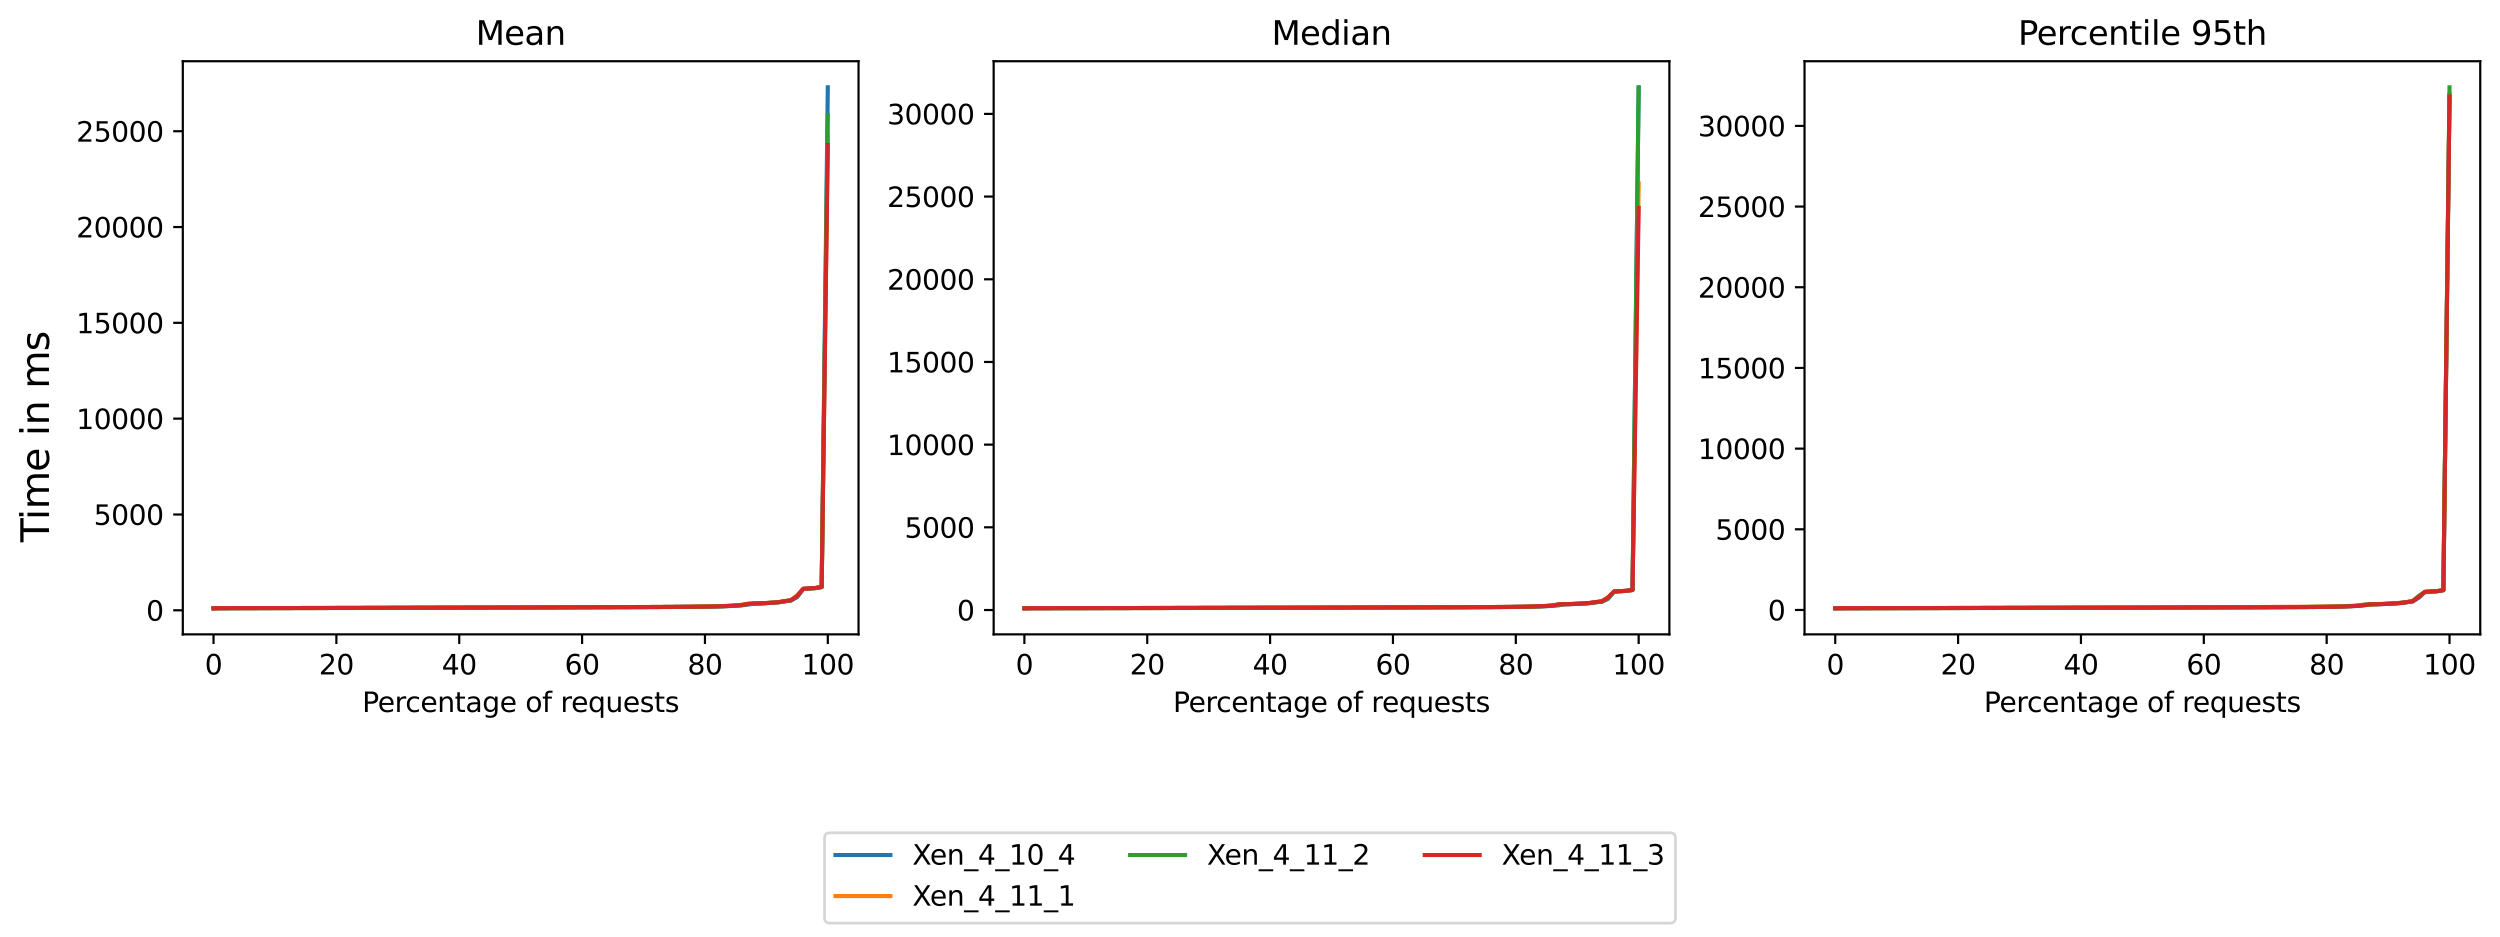 <?xml version="1.0" encoding="utf-8" standalone="no"?>
<!DOCTYPE svg PUBLIC "-//W3C//DTD SVG 1.1//EN"
  "http://www.w3.org/Graphics/SVG/1.1/DTD/svg11.dtd">
<svg xmlns:xlink="http://www.w3.org/1999/xlink" width="910.8pt" height="341.318pt" viewBox="0 0 910.8 341.318" xmlns="http://www.w3.org/2000/svg" version="1.1">
 <defs>
  <style type="text/css">*{stroke-linejoin: round; stroke-linecap: butt}</style>
 </defs>
 <g id="figure_1">
  <g id="patch_1">
   <path d="M 0 341.318 
L 910.8 341.318 
L 910.8 0 
L 0 0 
z
" style="fill: #ffffff"/>
  </g>
  <g id="axes_1">
   <g id="patch_2">
    <path d="M 66.6 231.118 
L 312.776 231.118 
L 312.776 22.318 
L 66.6 22.318 
z
" style="fill: #ffffff"/>
   </g>
   <g id="matplotlib.axis_1">
    <g id="xtick_1">
     <g id="line2d_1">
      <defs>
       <path id="m68697b8ba1" d="M 0 0 
L 0 3.5 
" style="stroke: #000000; stroke-width: 0.8"/>
      </defs>
      <g>
       <use xlink:href="#m68697b8ba1" x="77.79" y="231.118" style="stroke: #000000; stroke-width: 0.8"/>
      </g>
     </g>
     <g id="text_1">
      <!-- 0 -->
      <g transform="translate(74.609 245.717)scale(0.1 -0.1)">
       <defs>
        <path id="DejaVuSans-30" d="M 2034 4250 
Q 1547 4250 1301 3770 
Q 1056 3291 1056 2328 
Q 1056 1369 1301 889 
Q 1547 409 2034 409 
Q 2525 409 2770 889 
Q 3016 1369 3016 2328 
Q 3016 3291 2770 3770 
Q 2525 4250 2034 4250 
z
M 2034 4750 
Q 2819 4750 3233 4129 
Q 3647 3509 3647 2328 
Q 3647 1150 3233 529 
Q 2819 -91 2034 -91 
Q 1250 -91 836 529 
Q 422 1150 422 2328 
Q 422 3509 836 4129 
Q 1250 4750 2034 4750 
z
" transform="scale(0.016)"/>
       </defs>
       <use xlink:href="#DejaVuSans-30"/>
      </g>
     </g>
    </g>
    <g id="xtick_2">
     <g id="line2d_2">
      <g>
       <use xlink:href="#m68697b8ba1" x="122.549" y="231.118" style="stroke: #000000; stroke-width: 0.8"/>
      </g>
     </g>
     <g id="text_2">
      <!-- 20 -->
      <g transform="translate(116.187 245.717)scale(0.1 -0.1)">
       <defs>
        <path id="DejaVuSans-32" d="M 1228 531 
L 3431 531 
L 3431 0 
L 469 0 
L 469 531 
Q 828 903 1448 1529 
Q 2069 2156 2228 2338 
Q 2531 2678 2651 2914 
Q 2772 3150 2772 3378 
Q 2772 3750 2511 3984 
Q 2250 4219 1831 4219 
Q 1534 4219 1204 4116 
Q 875 4013 500 3803 
L 500 4441 
Q 881 4594 1212 4672 
Q 1544 4750 1819 4750 
Q 2544 4750 2975 4387 
Q 3406 4025 3406 3419 
Q 3406 3131 3298 2873 
Q 3191 2616 2906 2266 
Q 2828 2175 2409 1742 
Q 1991 1309 1228 531 
z
" transform="scale(0.016)"/>
       </defs>
       <use xlink:href="#DejaVuSans-32"/>
       <use xlink:href="#DejaVuSans-30" x="63.623"/>
      </g>
     </g>
    </g>
    <g id="xtick_3">
     <g id="line2d_3">
      <g>
       <use xlink:href="#m68697b8ba1" x="167.309" y="231.118" style="stroke: #000000; stroke-width: 0.8"/>
      </g>
     </g>
     <g id="text_3">
      <!-- 40 -->
      <g transform="translate(160.946 245.717)scale(0.1 -0.1)">
       <defs>
        <path id="DejaVuSans-34" d="M 2419 4116 
L 825 1625 
L 2419 1625 
L 2419 4116 
z
M 2253 4666 
L 3047 4666 
L 3047 1625 
L 3713 1625 
L 3713 1100 
L 3047 1100 
L 3047 0 
L 2419 0 
L 2419 1100 
L 313 1100 
L 313 1709 
L 2253 4666 
z
" transform="scale(0.016)"/>
       </defs>
       <use xlink:href="#DejaVuSans-34"/>
       <use xlink:href="#DejaVuSans-30" x="63.623"/>
      </g>
     </g>
    </g>
    <g id="xtick_4">
     <g id="line2d_4">
      <g>
       <use xlink:href="#m68697b8ba1" x="212.068" y="231.118" style="stroke: #000000; stroke-width: 0.8"/>
      </g>
     </g>
     <g id="text_4">
      <!-- 60 -->
      <g transform="translate(205.705 245.717)scale(0.1 -0.1)">
       <defs>
        <path id="DejaVuSans-36" d="M 2113 2584 
Q 1688 2584 1439 2293 
Q 1191 2003 1191 1497 
Q 1191 994 1439 701 
Q 1688 409 2113 409 
Q 2538 409 2786 701 
Q 3034 994 3034 1497 
Q 3034 2003 2786 2293 
Q 2538 2584 2113 2584 
z
M 3366 4563 
L 3366 3988 
Q 3128 4100 2886 4159 
Q 2644 4219 2406 4219 
Q 1781 4219 1451 3797 
Q 1122 3375 1075 2522 
Q 1259 2794 1537 2939 
Q 1816 3084 2150 3084 
Q 2853 3084 3261 2657 
Q 3669 2231 3669 1497 
Q 3669 778 3244 343 
Q 2819 -91 2113 -91 
Q 1303 -91 875 529 
Q 447 1150 447 2328 
Q 447 3434 972 4092 
Q 1497 4750 2381 4750 
Q 2619 4750 2861 4703 
Q 3103 4656 3366 4563 
z
" transform="scale(0.016)"/>
       </defs>
       <use xlink:href="#DejaVuSans-36"/>
       <use xlink:href="#DejaVuSans-30" x="63.623"/>
      </g>
     </g>
    </g>
    <g id="xtick_5">
     <g id="line2d_5">
      <g>
       <use xlink:href="#m68697b8ba1" x="256.827" y="231.118" style="stroke: #000000; stroke-width: 0.8"/>
      </g>
     </g>
     <g id="text_5">
      <!-- 80 -->
      <g transform="translate(250.465 245.717)scale(0.1 -0.1)">
       <defs>
        <path id="DejaVuSans-38" d="M 2034 2216 
Q 1584 2216 1326 1975 
Q 1069 1734 1069 1313 
Q 1069 891 1326 650 
Q 1584 409 2034 409 
Q 2484 409 2743 651 
Q 3003 894 3003 1313 
Q 3003 1734 2745 1975 
Q 2488 2216 2034 2216 
z
M 1403 2484 
Q 997 2584 770 2862 
Q 544 3141 544 3541 
Q 544 4100 942 4425 
Q 1341 4750 2034 4750 
Q 2731 4750 3128 4425 
Q 3525 4100 3525 3541 
Q 3525 3141 3298 2862 
Q 3072 2584 2669 2484 
Q 3125 2378 3379 2068 
Q 3634 1759 3634 1313 
Q 3634 634 3220 271 
Q 2806 -91 2034 -91 
Q 1263 -91 848 271 
Q 434 634 434 1313 
Q 434 1759 690 2068 
Q 947 2378 1403 2484 
z
M 1172 3481 
Q 1172 3119 1398 2916 
Q 1625 2713 2034 2713 
Q 2441 2713 2670 2916 
Q 2900 3119 2900 3481 
Q 2900 3844 2670 4047 
Q 2441 4250 2034 4250 
Q 1625 4250 1398 4047 
Q 1172 3844 1172 3481 
z
" transform="scale(0.016)"/>
       </defs>
       <use xlink:href="#DejaVuSans-38"/>
       <use xlink:href="#DejaVuSans-30" x="63.623"/>
      </g>
     </g>
    </g>
    <g id="xtick_6">
     <g id="line2d_6">
      <g>
       <use xlink:href="#m68697b8ba1" x="301.587" y="231.118" style="stroke: #000000; stroke-width: 0.8"/>
      </g>
     </g>
     <g id="text_6">
      <!-- 100 -->
      <g transform="translate(292.043 245.717)scale(0.1 -0.1)">
       <defs>
        <path id="DejaVuSans-31" d="M 794 531 
L 1825 531 
L 1825 4091 
L 703 3866 
L 703 4441 
L 1819 4666 
L 2450 4666 
L 2450 531 
L 3481 531 
L 3481 0 
L 794 0 
L 794 531 
z
" transform="scale(0.016)"/>
       </defs>
       <use xlink:href="#DejaVuSans-31"/>
       <use xlink:href="#DejaVuSans-30" x="63.623"/>
       <use xlink:href="#DejaVuSans-30" x="127.246"/>
      </g>
     </g>
    </g>
    <g id="text_7">
     <!-- Percentage of requests -->
     <g transform="translate(131.959 259.395)scale(0.1 -0.1)">
      <defs>
       <path id="DejaVuSans-50" d="M 1259 4147 
L 1259 2394 
L 2053 2394 
Q 2494 2394 2734 2622 
Q 2975 2850 2975 3272 
Q 2975 3691 2734 3919 
Q 2494 4147 2053 4147 
L 1259 4147 
z
M 628 4666 
L 2053 4666 
Q 2838 4666 3239 4311 
Q 3641 3956 3641 3272 
Q 3641 2581 3239 2228 
Q 2838 1875 2053 1875 
L 1259 1875 
L 1259 0 
L 628 0 
L 628 4666 
z
" transform="scale(0.016)"/>
       <path id="DejaVuSans-65" d="M 3597 1894 
L 3597 1613 
L 953 1613 
Q 991 1019 1311 708 
Q 1631 397 2203 397 
Q 2534 397 2845 478 
Q 3156 559 3463 722 
L 3463 178 
Q 3153 47 2828 -22 
Q 2503 -91 2169 -91 
Q 1331 -91 842 396 
Q 353 884 353 1716 
Q 353 2575 817 3079 
Q 1281 3584 2069 3584 
Q 2775 3584 3186 3129 
Q 3597 2675 3597 1894 
z
M 3022 2063 
Q 3016 2534 2758 2815 
Q 2500 3097 2075 3097 
Q 1594 3097 1305 2825 
Q 1016 2553 972 2059 
L 3022 2063 
z
" transform="scale(0.016)"/>
       <path id="DejaVuSans-72" d="M 2631 2963 
Q 2534 3019 2420 3045 
Q 2306 3072 2169 3072 
Q 1681 3072 1420 2755 
Q 1159 2438 1159 1844 
L 1159 0 
L 581 0 
L 581 3500 
L 1159 3500 
L 1159 2956 
Q 1341 3275 1631 3429 
Q 1922 3584 2338 3584 
Q 2397 3584 2469 3576 
Q 2541 3569 2628 3553 
L 2631 2963 
z
" transform="scale(0.016)"/>
       <path id="DejaVuSans-63" d="M 3122 3366 
L 3122 2828 
Q 2878 2963 2633 3030 
Q 2388 3097 2138 3097 
Q 1578 3097 1268 2742 
Q 959 2388 959 1747 
Q 959 1106 1268 751 
Q 1578 397 2138 397 
Q 2388 397 2633 464 
Q 2878 531 3122 666 
L 3122 134 
Q 2881 22 2623 -34 
Q 2366 -91 2075 -91 
Q 1284 -91 818 406 
Q 353 903 353 1747 
Q 353 2603 823 3093 
Q 1294 3584 2113 3584 
Q 2378 3584 2631 3529 
Q 2884 3475 3122 3366 
z
" transform="scale(0.016)"/>
       <path id="DejaVuSans-6e" d="M 3513 2113 
L 3513 0 
L 2938 0 
L 2938 2094 
Q 2938 2591 2744 2837 
Q 2550 3084 2163 3084 
Q 1697 3084 1428 2787 
Q 1159 2491 1159 1978 
L 1159 0 
L 581 0 
L 581 3500 
L 1159 3500 
L 1159 2956 
Q 1366 3272 1645 3428 
Q 1925 3584 2291 3584 
Q 2894 3584 3203 3211 
Q 3513 2838 3513 2113 
z
" transform="scale(0.016)"/>
       <path id="DejaVuSans-74" d="M 1172 4494 
L 1172 3500 
L 2356 3500 
L 2356 3053 
L 1172 3053 
L 1172 1153 
Q 1172 725 1289 603 
Q 1406 481 1766 481 
L 2356 481 
L 2356 0 
L 1766 0 
Q 1100 0 847 248 
Q 594 497 594 1153 
L 594 3053 
L 172 3053 
L 172 3500 
L 594 3500 
L 594 4494 
L 1172 4494 
z
" transform="scale(0.016)"/>
       <path id="DejaVuSans-61" d="M 2194 1759 
Q 1497 1759 1228 1600 
Q 959 1441 959 1056 
Q 959 750 1161 570 
Q 1363 391 1709 391 
Q 2188 391 2477 730 
Q 2766 1069 2766 1631 
L 2766 1759 
L 2194 1759 
z
M 3341 1997 
L 3341 0 
L 2766 0 
L 2766 531 
Q 2569 213 2275 61 
Q 1981 -91 1556 -91 
Q 1019 -91 701 211 
Q 384 513 384 1019 
Q 384 1609 779 1909 
Q 1175 2209 1959 2209 
L 2766 2209 
L 2766 2266 
Q 2766 2663 2505 2880 
Q 2244 3097 1772 3097 
Q 1472 3097 1187 3025 
Q 903 2953 641 2809 
L 641 3341 
Q 956 3463 1253 3523 
Q 1550 3584 1831 3584 
Q 2591 3584 2966 3190 
Q 3341 2797 3341 1997 
z
" transform="scale(0.016)"/>
       <path id="DejaVuSans-67" d="M 2906 1791 
Q 2906 2416 2648 2759 
Q 2391 3103 1925 3103 
Q 1463 3103 1205 2759 
Q 947 2416 947 1791 
Q 947 1169 1205 825 
Q 1463 481 1925 481 
Q 2391 481 2648 825 
Q 2906 1169 2906 1791 
z
M 3481 434 
Q 3481 -459 3084 -895 
Q 2688 -1331 1869 -1331 
Q 1566 -1331 1297 -1286 
Q 1028 -1241 775 -1147 
L 775 -588 
Q 1028 -725 1275 -790 
Q 1522 -856 1778 -856 
Q 2344 -856 2625 -561 
Q 2906 -266 2906 331 
L 2906 616 
Q 2728 306 2450 153 
Q 2172 0 1784 0 
Q 1141 0 747 490 
Q 353 981 353 1791 
Q 353 2603 747 3093 
Q 1141 3584 1784 3584 
Q 2172 3584 2450 3431 
Q 2728 3278 2906 2969 
L 2906 3500 
L 3481 3500 
L 3481 434 
z
" transform="scale(0.016)"/>
       <path id="DejaVuSans-20" transform="scale(0.016)"/>
       <path id="DejaVuSans-6f" d="M 1959 3097 
Q 1497 3097 1228 2736 
Q 959 2375 959 1747 
Q 959 1119 1226 758 
Q 1494 397 1959 397 
Q 2419 397 2687 759 
Q 2956 1122 2956 1747 
Q 2956 2369 2687 2733 
Q 2419 3097 1959 3097 
z
M 1959 3584 
Q 2709 3584 3137 3096 
Q 3566 2609 3566 1747 
Q 3566 888 3137 398 
Q 2709 -91 1959 -91 
Q 1206 -91 779 398 
Q 353 888 353 1747 
Q 353 2609 779 3096 
Q 1206 3584 1959 3584 
z
" transform="scale(0.016)"/>
       <path id="DejaVuSans-66" d="M 2375 4863 
L 2375 4384 
L 1825 4384 
Q 1516 4384 1395 4259 
Q 1275 4134 1275 3809 
L 1275 3500 
L 2222 3500 
L 2222 3053 
L 1275 3053 
L 1275 0 
L 697 0 
L 697 3053 
L 147 3053 
L 147 3500 
L 697 3500 
L 697 3744 
Q 697 4328 969 4595 
Q 1241 4863 1831 4863 
L 2375 4863 
z
" transform="scale(0.016)"/>
       <path id="DejaVuSans-71" d="M 947 1747 
Q 947 1113 1208 752 
Q 1469 391 1925 391 
Q 2381 391 2643 752 
Q 2906 1113 2906 1747 
Q 2906 2381 2643 2742 
Q 2381 3103 1925 3103 
Q 1469 3103 1208 2742 
Q 947 2381 947 1747 
z
M 2906 525 
Q 2725 213 2448 61 
Q 2172 -91 1784 -91 
Q 1150 -91 751 415 
Q 353 922 353 1747 
Q 353 2572 751 3078 
Q 1150 3584 1784 3584 
Q 2172 3584 2448 3432 
Q 2725 3281 2906 2969 
L 2906 3500 
L 3481 3500 
L 3481 -1331 
L 2906 -1331 
L 2906 525 
z
" transform="scale(0.016)"/>
       <path id="DejaVuSans-75" d="M 544 1381 
L 544 3500 
L 1119 3500 
L 1119 1403 
Q 1119 906 1312 657 
Q 1506 409 1894 409 
Q 2359 409 2629 706 
Q 2900 1003 2900 1516 
L 2900 3500 
L 3475 3500 
L 3475 0 
L 2900 0 
L 2900 538 
Q 2691 219 2414 64 
Q 2138 -91 1772 -91 
Q 1169 -91 856 284 
Q 544 659 544 1381 
z
M 1991 3584 
L 1991 3584 
z
" transform="scale(0.016)"/>
       <path id="DejaVuSans-73" d="M 2834 3397 
L 2834 2853 
Q 2591 2978 2328 3040 
Q 2066 3103 1784 3103 
Q 1356 3103 1142 2972 
Q 928 2841 928 2578 
Q 928 2378 1081 2264 
Q 1234 2150 1697 2047 
L 1894 2003 
Q 2506 1872 2764 1633 
Q 3022 1394 3022 966 
Q 3022 478 2636 193 
Q 2250 -91 1575 -91 
Q 1294 -91 989 -36 
Q 684 19 347 128 
L 347 722 
Q 666 556 975 473 
Q 1284 391 1588 391 
Q 1994 391 2212 530 
Q 2431 669 2431 922 
Q 2431 1156 2273 1281 
Q 2116 1406 1581 1522 
L 1381 1569 
Q 847 1681 609 1914 
Q 372 2147 372 2553 
Q 372 3047 722 3315 
Q 1072 3584 1716 3584 
Q 2034 3584 2315 3537 
Q 2597 3491 2834 3397 
z
" transform="scale(0.016)"/>
      </defs>
      <use xlink:href="#DejaVuSans-50"/>
      <use xlink:href="#DejaVuSans-65" x="56.678"/>
      <use xlink:href="#DejaVuSans-72" x="118.201"/>
      <use xlink:href="#DejaVuSans-63" x="157.064"/>
      <use xlink:href="#DejaVuSans-65" x="212.045"/>
      <use xlink:href="#DejaVuSans-6e" x="273.568"/>
      <use xlink:href="#DejaVuSans-74" x="336.947"/>
      <use xlink:href="#DejaVuSans-61" x="376.156"/>
      <use xlink:href="#DejaVuSans-67" x="437.436"/>
      <use xlink:href="#DejaVuSans-65" x="500.912"/>
      <use xlink:href="#DejaVuSans-20" x="562.436"/>
      <use xlink:href="#DejaVuSans-6f" x="594.223"/>
      <use xlink:href="#DejaVuSans-66" x="655.404"/>
      <use xlink:href="#DejaVuSans-20" x="690.609"/>
      <use xlink:href="#DejaVuSans-72" x="722.396"/>
      <use xlink:href="#DejaVuSans-65" x="761.26"/>
      <use xlink:href="#DejaVuSans-71" x="822.783"/>
      <use xlink:href="#DejaVuSans-75" x="886.26"/>
      <use xlink:href="#DejaVuSans-65" x="949.639"/>
      <use xlink:href="#DejaVuSans-73" x="1011.162"/>
      <use xlink:href="#DejaVuSans-74" x="1063.262"/>
      <use xlink:href="#DejaVuSans-73" x="1102.471"/>
     </g>
    </g>
   </g>
   <g id="matplotlib.axis_2">
    <g id="ytick_1">
     <g id="line2d_7">
      <defs>
       <path id="me7ea31aaaa" d="M 0 0 
L -3.5 0 
" style="stroke: #000000; stroke-width: 0.8"/>
      </defs>
      <g>
       <use xlink:href="#me7ea31aaaa" x="66.6" y="222.336" style="stroke: #000000; stroke-width: 0.8"/>
      </g>
     </g>
     <g id="text_8">
      <!-- 0 -->
      <g transform="translate(53.237 226.136)scale(0.1 -0.1)">
       <use xlink:href="#DejaVuSans-30"/>
      </g>
     </g>
    </g>
    <g id="ytick_2">
     <g id="line2d_8">
      <g>
       <use xlink:href="#me7ea31aaaa" x="66.6" y="187.432" style="stroke: #000000; stroke-width: 0.8"/>
      </g>
     </g>
     <g id="text_9">
      <!-- 5000 -->
      <g transform="translate(34.15 191.232)scale(0.1 -0.1)">
       <defs>
        <path id="DejaVuSans-35" d="M 691 4666 
L 3169 4666 
L 3169 4134 
L 1269 4134 
L 1269 2991 
Q 1406 3038 1543 3061 
Q 1681 3084 1819 3084 
Q 2600 3084 3056 2656 
Q 3513 2228 3513 1497 
Q 3513 744 3044 326 
Q 2575 -91 1722 -91 
Q 1428 -91 1123 -41 
Q 819 9 494 109 
L 494 744 
Q 775 591 1075 516 
Q 1375 441 1709 441 
Q 2250 441 2565 725 
Q 2881 1009 2881 1497 
Q 2881 1984 2565 2268 
Q 2250 2553 1709 2553 
Q 1456 2553 1204 2497 
Q 953 2441 691 2322 
L 691 4666 
z
" transform="scale(0.016)"/>
       </defs>
       <use xlink:href="#DejaVuSans-35"/>
       <use xlink:href="#DejaVuSans-30" x="63.623"/>
       <use xlink:href="#DejaVuSans-30" x="127.246"/>
       <use xlink:href="#DejaVuSans-30" x="190.869"/>
      </g>
     </g>
    </g>
    <g id="ytick_3">
     <g id="line2d_9">
      <g>
       <use xlink:href="#me7ea31aaaa" x="66.6" y="152.528" style="stroke: #000000; stroke-width: 0.8"/>
      </g>
     </g>
     <g id="text_10">
      <!-- 10000 -->
      <g transform="translate(27.788 156.327)scale(0.1 -0.1)">
       <use xlink:href="#DejaVuSans-31"/>
       <use xlink:href="#DejaVuSans-30" x="63.623"/>
       <use xlink:href="#DejaVuSans-30" x="127.246"/>
       <use xlink:href="#DejaVuSans-30" x="190.869"/>
       <use xlink:href="#DejaVuSans-30" x="254.492"/>
      </g>
     </g>
    </g>
    <g id="ytick_4">
     <g id="line2d_10">
      <g>
       <use xlink:href="#me7ea31aaaa" x="66.6" y="117.624" style="stroke: #000000; stroke-width: 0.8"/>
      </g>
     </g>
     <g id="text_11">
      <!-- 15000 -->
      <g transform="translate(27.788 121.423)scale(0.1 -0.1)">
       <use xlink:href="#DejaVuSans-31"/>
       <use xlink:href="#DejaVuSans-35" x="63.623"/>
       <use xlink:href="#DejaVuSans-30" x="127.246"/>
       <use xlink:href="#DejaVuSans-30" x="190.869"/>
       <use xlink:href="#DejaVuSans-30" x="254.492"/>
      </g>
     </g>
    </g>
    <g id="ytick_5">
     <g id="line2d_11">
      <g>
       <use xlink:href="#me7ea31aaaa" x="66.6" y="82.72" style="stroke: #000000; stroke-width: 0.8"/>
      </g>
     </g>
     <g id="text_12">
      <!-- 20000 -->
      <g transform="translate(27.788 86.519)scale(0.1 -0.1)">
       <use xlink:href="#DejaVuSans-32"/>
       <use xlink:href="#DejaVuSans-30" x="63.623"/>
       <use xlink:href="#DejaVuSans-30" x="127.246"/>
       <use xlink:href="#DejaVuSans-30" x="190.869"/>
       <use xlink:href="#DejaVuSans-30" x="254.492"/>
      </g>
     </g>
    </g>
    <g id="ytick_6">
     <g id="line2d_12">
      <g>
       <use xlink:href="#me7ea31aaaa" x="66.6" y="47.816" style="stroke: #000000; stroke-width: 0.8"/>
      </g>
     </g>
     <g id="text_13">
      <!-- 25000 -->
      <g transform="translate(27.788 51.615)scale(0.1 -0.1)">
       <use xlink:href="#DejaVuSans-32"/>
       <use xlink:href="#DejaVuSans-35" x="63.623"/>
       <use xlink:href="#DejaVuSans-30" x="127.246"/>
       <use xlink:href="#DejaVuSans-30" x="190.869"/>
       <use xlink:href="#DejaVuSans-30" x="254.492"/>
      </g>
     </g>
    </g>
   </g>
   <g id="line2d_13">
    <path d="M 77.79 221.627 
L 80.028 221.591 
L 82.266 221.582 
L 84.504 221.575 
L 86.742 221.57 
L 88.98 221.565 
L 91.218 221.56 
L 93.456 221.556 
L 95.694 221.552 
L 97.932 221.548 
L 100.17 221.544 
L 102.407 221.541 
L 104.645 221.537 
L 106.883 221.534 
L 109.121 221.53 
L 111.359 221.527 
L 113.597 221.523 
L 115.835 221.52 
L 118.073 221.516 
L 120.311 221.512 
L 122.549 221.509 
L 124.787 221.505 
L 127.025 221.501 
L 129.263 221.497 
L 131.501 221.492 
L 133.739 221.488 
L 135.977 221.483 
L 138.215 221.478 
L 140.453 221.473 
L 142.691 221.467 
L 144.929 221.461 
L 147.167 221.455 
L 149.405 221.448 
L 151.643 221.442 
L 153.881 221.435 
L 156.119 221.428 
L 158.357 221.422 
L 160.595 221.416 
L 162.833 221.41 
L 165.071 221.404 
L 167.309 221.399 
L 169.547 221.393 
L 171.784 221.388 
L 174.022 221.383 
L 176.26 221.378 
L 178.498 221.373 
L 180.736 221.367 
L 182.974 221.362 
L 185.212 221.356 
L 187.45 221.351 
L 189.688 221.345 
L 191.926 221.339 
L 194.164 221.333 
L 196.402 221.327 
L 198.64 221.32 
L 200.878 221.312 
L 203.116 221.304 
L 205.354 221.296 
L 207.592 221.288 
L 209.83 221.279 
L 212.068 221.27 
L 214.306 221.261 
L 216.544 221.252 
L 218.782 221.243 
L 221.02 221.235 
L 223.258 221.227 
L 225.496 221.219 
L 227.734 221.211 
L 229.972 221.202 
L 232.21 221.193 
L 234.448 221.184 
L 236.686 221.175 
L 238.924 221.164 
L 241.161 221.153 
L 243.399 221.14 
L 245.637 221.126 
L 247.875 221.11 
L 250.113 221.093 
L 252.351 221.073 
L 254.589 221.052 
L 256.827 221.026 
L 259.065 220.993 
L 261.303 220.948 
L 263.541 220.884 
L 265.779 220.799 
L 268.017 220.691 
L 270.255 220.514 
L 272.493 220.248 
L 274.731 219.901 
L 276.969 219.834 
L 279.207 219.734 
L 281.445 219.595 
L 283.683 219.415 
L 285.921 219.068 
L 288.159 218.794 
L 290.397 217.569 
L 292.635 214.584 
L 294.873 214.404 
L 297.111 214.253 
L 299.349 213.885 
L 301.587 31.809 
" clip-path="url(#p685fd64901)" style="fill: none; stroke: #1f77b4; stroke-width: 1.5; stroke-linecap: square"/>
   </g>
   <g id="line2d_14">
    <path d="M 77.79 221.626 
L 80.028 221.587 
L 82.266 221.577 
L 84.504 221.569 
L 86.742 221.563 
L 88.98 221.557 
L 91.218 221.552 
L 93.456 221.547 
L 95.694 221.543 
L 97.932 221.538 
L 100.17 221.534 
L 102.407 221.53 
L 104.645 221.525 
L 106.883 221.521 
L 109.121 221.517 
L 111.359 221.512 
L 113.597 221.508 
L 115.835 221.503 
L 118.073 221.499 
L 120.311 221.494 
L 122.549 221.488 
L 124.787 221.483 
L 127.025 221.477 
L 129.263 221.472 
L 131.501 221.466 
L 133.739 221.459 
L 135.977 221.452 
L 138.215 221.445 
L 140.453 221.438 
L 142.691 221.431 
L 144.929 221.424 
L 147.167 221.417 
L 149.405 221.411 
L 151.643 221.404 
L 153.881 221.398 
L 156.119 221.393 
L 158.357 221.387 
L 160.595 221.382 
L 162.833 221.376 
L 165.071 221.371 
L 167.309 221.365 
L 169.547 221.36 
L 171.784 221.354 
L 174.022 221.348 
L 176.26 221.343 
L 178.498 221.337 
L 180.736 221.331 
L 182.974 221.325 
L 185.212 221.319 
L 187.45 221.312 
L 189.688 221.305 
L 191.926 221.298 
L 194.164 221.29 
L 196.402 221.282 
L 198.64 221.273 
L 200.878 221.265 
L 203.116 221.256 
L 205.354 221.248 
L 207.592 221.24 
L 209.83 221.232 
L 212.068 221.224 
L 214.306 221.216 
L 216.544 221.208 
L 218.782 221.201 
L 221.02 221.193 
L 223.258 221.185 
L 225.496 221.177 
L 227.734 221.169 
L 229.972 221.16 
L 232.21 221.15 
L 234.448 221.14 
L 236.686 221.129 
L 238.924 221.116 
L 241.161 221.102 
L 243.399 221.087 
L 245.637 221.071 
L 247.875 221.054 
L 250.113 221.036 
L 252.351 221.016 
L 254.589 220.992 
L 256.827 220.96 
L 259.065 220.918 
L 261.303 220.858 
L 263.541 220.78 
L 265.779 220.679 
L 268.017 220.55 
L 270.255 220.309 
L 272.493 219.955 
L 274.731 219.867 
L 276.969 219.792 
L 279.207 219.678 
L 281.445 219.54 
L 283.683 219.351 
L 285.921 219.002 
L 288.159 218.622 
L 290.397 216.956 
L 292.635 214.517 
L 294.873 214.375 
L 297.111 214.205 
L 299.349 213.774 
L 301.587 49.417 
" clip-path="url(#p685fd64901)" style="fill: none; stroke: #ff7f0e; stroke-width: 1.5; stroke-linecap: square"/>
   </g>
   <g id="line2d_15">
    <path d="M 77.79 221.626 
L 80.028 221.585 
L 82.266 221.575 
L 84.504 221.568 
L 86.742 221.562 
L 88.98 221.557 
L 91.218 221.552 
L 93.456 221.547 
L 95.694 221.542 
L 97.932 221.538 
L 100.17 221.534 
L 102.407 221.53 
L 104.645 221.526 
L 106.883 221.522 
L 109.121 221.517 
L 111.359 221.514 
L 113.597 221.51 
L 115.835 221.505 
L 118.073 221.501 
L 120.311 221.497 
L 122.549 221.492 
L 124.787 221.488 
L 127.025 221.483 
L 129.263 221.477 
L 131.501 221.471 
L 133.739 221.465 
L 135.977 221.459 
L 138.215 221.452 
L 140.453 221.445 
L 142.691 221.438 
L 144.929 221.431 
L 147.167 221.424 
L 149.405 221.418 
L 151.643 221.412 
L 153.881 221.406 
L 156.119 221.4 
L 158.357 221.395 
L 160.595 221.389 
L 162.833 221.384 
L 165.071 221.379 
L 167.309 221.374 
L 169.547 221.369 
L 171.784 221.364 
L 174.022 221.359 
L 176.26 221.354 
L 178.498 221.348 
L 180.736 221.343 
L 182.974 221.337 
L 185.212 221.332 
L 187.45 221.325 
L 189.688 221.319 
L 191.926 221.312 
L 194.164 221.305 
L 196.402 221.297 
L 198.64 221.289 
L 200.878 221.281 
L 203.116 221.272 
L 205.354 221.264 
L 207.592 221.256 
L 209.83 221.248 
L 212.068 221.24 
L 214.306 221.233 
L 216.544 221.226 
L 218.782 221.218 
L 221.02 221.211 
L 223.258 221.204 
L 225.496 221.197 
L 227.734 221.189 
L 229.972 221.181 
L 232.21 221.172 
L 234.448 221.163 
L 236.686 221.153 
L 238.924 221.142 
L 241.161 221.129 
L 243.399 221.115 
L 245.637 221.1 
L 247.875 221.084 
L 250.113 221.067 
L 252.351 221.048 
L 254.589 221.025 
L 256.827 220.996 
L 259.065 220.958 
L 261.303 220.904 
L 263.541 220.832 
L 265.779 220.739 
L 268.017 220.621 
L 270.255 220.427 
L 272.493 220.05 
L 274.731 219.882 
L 276.969 219.815 
L 279.207 219.712 
L 281.445 219.574 
L 283.683 219.394 
L 285.921 219.043 
L 288.159 218.706 
L 290.397 217.214 
L 292.635 214.532 
L 294.873 214.383 
L 297.111 214.225 
L 299.349 213.856 
L 301.587 41.981 
" clip-path="url(#p685fd64901)" style="fill: none; stroke: #2ca02c; stroke-width: 1.5; stroke-linecap: square"/>
   </g>
   <g id="line2d_16">
    <path d="M 77.79 221.625 
L 80.028 221.584 
L 82.266 221.574 
L 84.504 221.567 
L 86.742 221.561 
L 88.98 221.555 
L 91.218 221.55 
L 93.456 221.546 
L 95.694 221.541 
L 97.932 221.537 
L 100.17 221.533 
L 102.407 221.528 
L 104.645 221.524 
L 106.883 221.52 
L 109.121 221.516 
L 111.359 221.512 
L 113.597 221.508 
L 115.835 221.504 
L 118.073 221.5 
L 120.311 221.496 
L 122.549 221.491 
L 124.787 221.487 
L 127.025 221.482 
L 129.263 221.477 
L 131.501 221.472 
L 133.739 221.466 
L 135.977 221.46 
L 138.215 221.454 
L 140.453 221.447 
L 142.691 221.441 
L 144.929 221.434 
L 147.167 221.427 
L 149.405 221.421 
L 151.643 221.414 
L 153.881 221.408 
L 156.119 221.402 
L 158.357 221.397 
L 160.595 221.391 
L 162.833 221.386 
L 165.071 221.381 
L 167.309 221.375 
L 169.547 221.37 
L 171.784 221.365 
L 174.022 221.36 
L 176.26 221.355 
L 178.498 221.35 
L 180.736 221.344 
L 182.974 221.339 
L 185.212 221.333 
L 187.45 221.328 
L 189.688 221.322 
L 191.926 221.315 
L 194.164 221.309 
L 196.402 221.301 
L 198.64 221.294 
L 200.878 221.286 
L 203.116 221.277 
L 205.354 221.269 
L 207.592 221.26 
L 209.83 221.252 
L 212.068 221.244 
L 214.306 221.236 
L 216.544 221.228 
L 218.782 221.221 
L 221.02 221.213 
L 223.258 221.206 
L 225.496 221.198 
L 227.734 221.191 
L 229.972 221.183 
L 232.21 221.174 
L 234.448 221.165 
L 236.686 221.155 
L 238.924 221.144 
L 241.161 221.132 
L 243.399 221.119 
L 245.637 221.105 
L 247.875 221.089 
L 250.113 221.071 
L 252.351 221.053 
L 254.589 221.031 
L 256.827 221.004 
L 259.065 220.967 
L 261.303 220.917 
L 263.541 220.844 
L 265.779 220.75 
L 268.017 220.628 
L 270.255 220.46 
L 272.493 220.001 
L 274.731 219.877 
L 276.969 219.811 
L 279.207 219.707 
L 281.445 219.567 
L 283.683 219.388 
L 285.921 219.019 
L 288.159 218.686 
L 290.397 217.138 
L 292.635 214.519 
L 294.873 214.377 
L 297.111 214.225 
L 299.349 213.866 
L 301.587 52.847 
" clip-path="url(#p685fd64901)" style="fill: none; stroke: #d62728; stroke-width: 1.5; stroke-linecap: square"/>
   </g>
   <g id="patch_3">
    <path d="M 66.6 231.118 
L 66.6 22.318 
" style="fill: none; stroke: #000000; stroke-width: 0.8; stroke-linejoin: miter; stroke-linecap: square"/>
   </g>
   <g id="patch_4">
    <path d="M 312.776 231.118 
L 312.776 22.318 
" style="fill: none; stroke: #000000; stroke-width: 0.8; stroke-linejoin: miter; stroke-linecap: square"/>
   </g>
   <g id="patch_5">
    <path d="M 66.6 231.118 
L 312.776 231.118 
" style="fill: none; stroke: #000000; stroke-width: 0.8; stroke-linejoin: miter; stroke-linecap: square"/>
   </g>
   <g id="patch_6">
    <path d="M 66.6 22.318 
L 312.776 22.318 
" style="fill: none; stroke: #000000; stroke-width: 0.8; stroke-linejoin: miter; stroke-linecap: square"/>
   </g>
   <g id="text_14">
    <!-- Mean -->
    <g transform="translate(173.34 16.318)scale(0.12 -0.12)">
     <defs>
      <path id="DejaVuSans-4d" d="M 628 4666 
L 1569 4666 
L 2759 1491 
L 3956 4666 
L 4897 4666 
L 4897 0 
L 4281 0 
L 4281 4097 
L 3078 897 
L 2444 897 
L 1241 4097 
L 1241 0 
L 628 0 
L 628 4666 
z
" transform="scale(0.016)"/>
     </defs>
     <use xlink:href="#DejaVuSans-4d"/>
     <use xlink:href="#DejaVuSans-65" x="86.279"/>
     <use xlink:href="#DejaVuSans-61" x="147.803"/>
     <use xlink:href="#DejaVuSans-6e" x="209.082"/>
    </g>
   </g>
  </g>
  <g id="axes_2">
   <g id="patch_7">
    <path d="M 362.012 231.118 
L 608.188 231.118 
L 608.188 22.318 
L 362.012 22.318 
z
" style="fill: #ffffff"/>
   </g>
   <g id="matplotlib.axis_3">
    <g id="xtick_7">
     <g id="line2d_17">
      <g>
       <use xlink:href="#m68697b8ba1" x="373.202" y="231.118" style="stroke: #000000; stroke-width: 0.8"/>
      </g>
     </g>
     <g id="text_15">
      <!-- 0 -->
      <g transform="translate(370.02 245.717)scale(0.1 -0.1)">
       <use xlink:href="#DejaVuSans-30"/>
      </g>
     </g>
    </g>
    <g id="xtick_8">
     <g id="line2d_18">
      <g>
       <use xlink:href="#m68697b8ba1" x="417.961" y="231.118" style="stroke: #000000; stroke-width: 0.8"/>
      </g>
     </g>
     <g id="text_16">
      <!-- 20 -->
      <g transform="translate(411.598 245.717)scale(0.1 -0.1)">
       <use xlink:href="#DejaVuSans-32"/>
       <use xlink:href="#DejaVuSans-30" x="63.623"/>
      </g>
     </g>
    </g>
    <g id="xtick_9">
     <g id="line2d_19">
      <g>
       <use xlink:href="#m68697b8ba1" x="462.72" y="231.118" style="stroke: #000000; stroke-width: 0.8"/>
      </g>
     </g>
     <g id="text_17">
      <!-- 40 -->
      <g transform="translate(456.358 245.717)scale(0.1 -0.1)">
       <use xlink:href="#DejaVuSans-34"/>
       <use xlink:href="#DejaVuSans-30" x="63.623"/>
      </g>
     </g>
    </g>
    <g id="xtick_10">
     <g id="line2d_20">
      <g>
       <use xlink:href="#m68697b8ba1" x="507.48" y="231.118" style="stroke: #000000; stroke-width: 0.8"/>
      </g>
     </g>
     <g id="text_18">
      <!-- 60 -->
      <g transform="translate(501.117 245.717)scale(0.1 -0.1)">
       <use xlink:href="#DejaVuSans-36"/>
       <use xlink:href="#DejaVuSans-30" x="63.623"/>
      </g>
     </g>
    </g>
    <g id="xtick_11">
     <g id="line2d_21">
      <g>
       <use xlink:href="#m68697b8ba1" x="552.239" y="231.118" style="stroke: #000000; stroke-width: 0.8"/>
      </g>
     </g>
     <g id="text_19">
      <!-- 80 -->
      <g transform="translate(545.877 245.717)scale(0.1 -0.1)">
       <use xlink:href="#DejaVuSans-38"/>
       <use xlink:href="#DejaVuSans-30" x="63.623"/>
      </g>
     </g>
    </g>
    <g id="xtick_12">
     <g id="line2d_22">
      <g>
       <use xlink:href="#m68697b8ba1" x="596.998" y="231.118" style="stroke: #000000; stroke-width: 0.8"/>
      </g>
     </g>
     <g id="text_20">
      <!-- 100 -->
      <g transform="translate(587.455 245.717)scale(0.1 -0.1)">
       <use xlink:href="#DejaVuSans-31"/>
       <use xlink:href="#DejaVuSans-30" x="63.623"/>
       <use xlink:href="#DejaVuSans-30" x="127.246"/>
      </g>
     </g>
    </g>
    <g id="text_21">
     <!-- Percentage of requests -->
     <g transform="translate(427.371 259.395)scale(0.1 -0.1)">
      <use xlink:href="#DejaVuSans-50"/>
      <use xlink:href="#DejaVuSans-65" x="56.678"/>
      <use xlink:href="#DejaVuSans-72" x="118.201"/>
      <use xlink:href="#DejaVuSans-63" x="157.064"/>
      <use xlink:href="#DejaVuSans-65" x="212.045"/>
      <use xlink:href="#DejaVuSans-6e" x="273.568"/>
      <use xlink:href="#DejaVuSans-74" x="336.947"/>
      <use xlink:href="#DejaVuSans-61" x="376.156"/>
      <use xlink:href="#DejaVuSans-67" x="437.436"/>
      <use xlink:href="#DejaVuSans-65" x="500.912"/>
      <use xlink:href="#DejaVuSans-20" x="562.436"/>
      <use xlink:href="#DejaVuSans-6f" x="594.223"/>
      <use xlink:href="#DejaVuSans-66" x="655.404"/>
      <use xlink:href="#DejaVuSans-20" x="690.609"/>
      <use xlink:href="#DejaVuSans-72" x="722.396"/>
      <use xlink:href="#DejaVuSans-65" x="761.26"/>
      <use xlink:href="#DejaVuSans-71" x="822.783"/>
      <use xlink:href="#DejaVuSans-75" x="886.26"/>
      <use xlink:href="#DejaVuSans-65" x="949.639"/>
      <use xlink:href="#DejaVuSans-73" x="1011.162"/>
      <use xlink:href="#DejaVuSans-74" x="1063.262"/>
      <use xlink:href="#DejaVuSans-73" x="1102.471"/>
     </g>
    </g>
   </g>
   <g id="matplotlib.axis_4">
    <g id="ytick_7">
     <g id="line2d_23">
      <g>
       <use xlink:href="#me7ea31aaaa" x="362.012" y="222.239" style="stroke: #000000; stroke-width: 0.8"/>
      </g>
     </g>
     <g id="text_22">
      <!-- 0 -->
      <g transform="translate(348.649 226.039)scale(0.1 -0.1)">
       <use xlink:href="#DejaVuSans-30"/>
      </g>
     </g>
    </g>
    <g id="ytick_8">
     <g id="line2d_24">
      <g>
       <use xlink:href="#me7ea31aaaa" x="362.012" y="192.116" style="stroke: #000000; stroke-width: 0.8"/>
      </g>
     </g>
     <g id="text_23">
      <!-- 5000 -->
      <g transform="translate(329.562 195.915)scale(0.1 -0.1)">
       <use xlink:href="#DejaVuSans-35"/>
       <use xlink:href="#DejaVuSans-30" x="63.623"/>
       <use xlink:href="#DejaVuSans-30" x="127.246"/>
       <use xlink:href="#DejaVuSans-30" x="190.869"/>
      </g>
     </g>
    </g>
    <g id="ytick_9">
     <g id="line2d_25">
      <g>
       <use xlink:href="#me7ea31aaaa" x="362.012" y="161.993" style="stroke: #000000; stroke-width: 0.8"/>
      </g>
     </g>
     <g id="text_24">
      <!-- 10000 -->
      <g transform="translate(323.199 165.792)scale(0.1 -0.1)">
       <use xlink:href="#DejaVuSans-31"/>
       <use xlink:href="#DejaVuSans-30" x="63.623"/>
       <use xlink:href="#DejaVuSans-30" x="127.246"/>
       <use xlink:href="#DejaVuSans-30" x="190.869"/>
       <use xlink:href="#DejaVuSans-30" x="254.492"/>
      </g>
     </g>
    </g>
    <g id="ytick_10">
     <g id="line2d_26">
      <g>
       <use xlink:href="#me7ea31aaaa" x="362.012" y="131.869" style="stroke: #000000; stroke-width: 0.8"/>
      </g>
     </g>
     <g id="text_25">
      <!-- 15000 -->
      <g transform="translate(323.199 135.669)scale(0.1 -0.1)">
       <use xlink:href="#DejaVuSans-31"/>
       <use xlink:href="#DejaVuSans-35" x="63.623"/>
       <use xlink:href="#DejaVuSans-30" x="127.246"/>
       <use xlink:href="#DejaVuSans-30" x="190.869"/>
       <use xlink:href="#DejaVuSans-30" x="254.492"/>
      </g>
     </g>
    </g>
    <g id="ytick_11">
     <g id="line2d_27">
      <g>
       <use xlink:href="#me7ea31aaaa" x="362.012" y="101.746" style="stroke: #000000; stroke-width: 0.8"/>
      </g>
     </g>
     <g id="text_26">
      <!-- 20000 -->
      <g transform="translate(323.199 105.545)scale(0.1 -0.1)">
       <use xlink:href="#DejaVuSans-32"/>
       <use xlink:href="#DejaVuSans-30" x="63.623"/>
       <use xlink:href="#DejaVuSans-30" x="127.246"/>
       <use xlink:href="#DejaVuSans-30" x="190.869"/>
       <use xlink:href="#DejaVuSans-30" x="254.492"/>
      </g>
     </g>
    </g>
    <g id="ytick_12">
     <g id="line2d_28">
      <g>
       <use xlink:href="#me7ea31aaaa" x="362.012" y="71.623" style="stroke: #000000; stroke-width: 0.8"/>
      </g>
     </g>
     <g id="text_27">
      <!-- 25000 -->
      <g transform="translate(323.199 75.422)scale(0.1 -0.1)">
       <use xlink:href="#DejaVuSans-32"/>
       <use xlink:href="#DejaVuSans-35" x="63.623"/>
       <use xlink:href="#DejaVuSans-30" x="127.246"/>
       <use xlink:href="#DejaVuSans-30" x="190.869"/>
       <use xlink:href="#DejaVuSans-30" x="254.492"/>
      </g>
     </g>
    </g>
    <g id="ytick_13">
     <g id="line2d_29">
      <g>
       <use xlink:href="#me7ea31aaaa" x="362.012" y="41.5" style="stroke: #000000; stroke-width: 0.8"/>
      </g>
     </g>
     <g id="text_28">
      <!-- 30000 -->
      <g transform="translate(323.199 45.299)scale(0.1 -0.1)">
       <defs>
        <path id="DejaVuSans-33" d="M 2597 2516 
Q 3050 2419 3304 2112 
Q 3559 1806 3559 1356 
Q 3559 666 3084 287 
Q 2609 -91 1734 -91 
Q 1441 -91 1130 -33 
Q 819 25 488 141 
L 488 750 
Q 750 597 1062 519 
Q 1375 441 1716 441 
Q 2309 441 2620 675 
Q 2931 909 2931 1356 
Q 2931 1769 2642 2001 
Q 2353 2234 1838 2234 
L 1294 2234 
L 1294 2753 
L 1863 2753 
Q 2328 2753 2575 2939 
Q 2822 3125 2822 3475 
Q 2822 3834 2567 4026 
Q 2313 4219 1838 4219 
Q 1578 4219 1281 4162 
Q 984 4106 628 3988 
L 628 4550 
Q 988 4650 1302 4700 
Q 1616 4750 1894 4750 
Q 2613 4750 3031 4423 
Q 3450 4097 3450 3541 
Q 3450 3153 3228 2886 
Q 3006 2619 2597 2516 
z
" transform="scale(0.016)"/>
       </defs>
       <use xlink:href="#DejaVuSans-33"/>
       <use xlink:href="#DejaVuSans-30" x="63.623"/>
       <use xlink:href="#DejaVuSans-30" x="127.246"/>
       <use xlink:href="#DejaVuSans-30" x="190.869"/>
       <use xlink:href="#DejaVuSans-30" x="254.492"/>
      </g>
     </g>
    </g>
   </g>
   <g id="line2d_30">
    <path d="M 373.202 221.627 
L 375.44 221.596 
L 377.678 221.588 
L 379.916 221.583 
L 382.153 221.578 
L 384.391 221.574 
L 386.629 221.57 
L 388.867 221.566 
L 391.105 221.562 
L 393.343 221.559 
L 395.581 221.556 
L 397.819 221.552 
L 400.057 221.549 
L 402.295 221.546 
L 404.533 221.543 
L 406.771 221.54 
L 409.009 221.537 
L 411.247 221.534 
L 413.485 221.531 
L 415.723 221.527 
L 417.961 221.524 
L 420.199 221.521 
L 422.437 221.517 
L 424.675 221.514 
L 426.913 221.51 
L 429.151 221.506 
L 431.389 221.502 
L 433.627 221.498 
L 435.865 221.493 
L 438.103 221.488 
L 440.341 221.483 
L 442.579 221.478 
L 444.817 221.472 
L 447.055 221.466 
L 449.293 221.46 
L 451.53 221.455 
L 453.768 221.449 
L 456.006 221.444 
L 458.244 221.439 
L 460.482 221.434 
L 462.72 221.43 
L 464.958 221.425 
L 467.196 221.421 
L 469.434 221.416 
L 471.672 221.412 
L 473.91 221.408 
L 476.148 221.403 
L 478.386 221.399 
L 480.624 221.394 
L 482.862 221.39 
L 485.1 221.385 
L 487.338 221.38 
L 489.576 221.375 
L 491.814 221.369 
L 494.052 221.364 
L 496.29 221.357 
L 498.528 221.351 
L 500.766 221.343 
L 503.004 221.336 
L 505.242 221.328 
L 507.48 221.32 
L 509.718 221.312 
L 511.956 221.304 
L 514.194 221.297 
L 516.432 221.29 
L 518.67 221.283 
L 520.907 221.275 
L 523.145 221.269 
L 525.383 221.262 
L 527.621 221.254 
L 529.859 221.247 
L 532.097 221.238 
L 534.335 221.23 
L 536.573 221.22 
L 538.811 221.209 
L 541.049 221.196 
L 543.287 221.183 
L 545.525 221.168 
L 547.763 221.152 
L 550.001 221.135 
L 552.239 221.115 
L 554.477 221.089 
L 556.715 221.053 
L 558.953 221.003 
L 561.191 220.933 
L 563.429 220.844 
L 565.667 220.725 
L 567.905 220.522 
L 570.143 220.143 
L 572.381 220.085 
L 574.619 219.998 
L 576.857 219.882 
L 579.095 219.736 
L 581.333 219.425 
L 583.571 219.202 
L 585.809 218.189 
L 588.047 215.526 
L 590.284 215.396 
L 592.522 215.269 
L 594.76 214.974 
L 596.998 31.809 
" clip-path="url(#pc5c6c7fdf8)" style="fill: none; stroke: #1f77b4; stroke-width: 1.5; stroke-linecap: square"/>
   </g>
   <g id="line2d_31">
    <path d="M 373.202 221.627 
L 375.44 221.593 
L 377.678 221.585 
L 379.916 221.578 
L 382.153 221.573 
L 384.391 221.568 
L 386.629 221.564 
L 388.867 221.56 
L 391.105 221.556 
L 393.343 221.552 
L 395.581 221.548 
L 397.819 221.544 
L 400.057 221.541 
L 402.295 221.537 
L 404.533 221.534 
L 406.771 221.53 
L 409.009 221.527 
L 411.247 221.524 
L 413.485 221.52 
L 415.723 221.517 
L 417.961 221.513 
L 420.199 221.509 
L 422.437 221.504 
L 424.675 221.5 
L 426.913 221.495 
L 429.151 221.49 
L 431.389 221.484 
L 433.627 221.478 
L 435.865 221.472 
L 438.103 221.465 
L 440.341 221.458 
L 442.579 221.452 
L 444.817 221.447 
L 447.055 221.441 
L 449.293 221.436 
L 451.53 221.431 
L 453.768 221.426 
L 456.006 221.422 
L 458.244 221.418 
L 460.482 221.413 
L 462.72 221.409 
L 464.958 221.404 
L 467.196 221.4 
L 469.434 221.395 
L 471.672 221.391 
L 473.91 221.386 
L 476.148 221.381 
L 478.386 221.376 
L 480.624 221.37 
L 482.862 221.365 
L 485.1 221.359 
L 487.338 221.352 
L 489.576 221.345 
L 491.814 221.338 
L 494.052 221.331 
L 496.29 221.323 
L 498.528 221.316 
L 500.766 221.309 
L 503.004 221.302 
L 505.242 221.296 
L 507.48 221.289 
L 509.718 221.283 
L 511.956 221.277 
L 514.194 221.272 
L 516.432 221.266 
L 518.67 221.26 
L 520.907 221.253 
L 523.145 221.246 
L 525.383 221.24 
L 527.621 221.232 
L 529.859 221.224 
L 532.097 221.215 
L 534.335 221.205 
L 536.573 221.194 
L 538.811 221.182 
L 541.049 221.169 
L 543.287 221.155 
L 545.525 221.141 
L 547.763 221.124 
L 550.001 221.104 
L 552.239 221.077 
L 554.477 221.039 
L 556.715 220.985 
L 558.953 220.916 
L 561.191 220.828 
L 563.429 220.712 
L 565.667 220.538 
L 567.905 220.161 
L 570.143 220.113 
L 572.381 220.055 
L 574.619 219.956 
L 576.857 219.838 
L 579.095 219.671 
L 581.333 219.351 
L 583.571 219.043 
L 585.809 217.581 
L 588.047 215.491 
L 590.284 215.368 
L 592.522 215.228 
L 594.76 214.869 
L 596.998 66.811 
" clip-path="url(#pc5c6c7fdf8)" style="fill: none; stroke: #ff7f0e; stroke-width: 1.5; stroke-linecap: square"/>
   </g>
   <g id="line2d_32">
    <path d="M 373.202 221.626 
L 375.44 221.591 
L 377.678 221.583 
L 379.916 221.576 
L 382.153 221.571 
L 384.391 221.567 
L 386.629 221.562 
L 388.867 221.559 
L 391.105 221.555 
L 393.343 221.551 
L 395.581 221.548 
L 397.819 221.544 
L 400.057 221.54 
L 402.295 221.537 
L 404.533 221.534 
L 406.771 221.53 
L 409.009 221.527 
L 411.247 221.523 
L 413.485 221.52 
L 415.723 221.516 
L 417.961 221.513 
L 420.199 221.509 
L 422.437 221.505 
L 424.675 221.5 
L 426.913 221.496 
L 429.151 221.491 
L 431.389 221.486 
L 433.627 221.48 
L 435.865 221.474 
L 438.103 221.468 
L 440.341 221.461 
L 442.579 221.455 
L 444.817 221.449 
L 447.055 221.444 
L 449.293 221.439 
L 451.53 221.434 
L 453.768 221.43 
L 456.006 221.425 
L 458.244 221.421 
L 460.482 221.417 
L 462.72 221.413 
L 464.958 221.408 
L 467.196 221.404 
L 469.434 221.4 
L 471.672 221.396 
L 473.91 221.391 
L 476.148 221.387 
L 478.386 221.382 
L 480.624 221.377 
L 482.862 221.372 
L 485.1 221.367 
L 487.338 221.361 
L 489.576 221.355 
L 491.814 221.349 
L 494.052 221.342 
L 496.29 221.335 
L 498.528 221.327 
L 500.766 221.32 
L 503.004 221.313 
L 505.242 221.305 
L 507.48 221.298 
L 509.718 221.292 
L 511.956 221.286 
L 514.194 221.28 
L 516.432 221.273 
L 518.67 221.268 
L 520.907 221.262 
L 523.145 221.255 
L 525.383 221.248 
L 527.621 221.241 
L 529.859 221.234 
L 532.097 221.225 
L 534.335 221.215 
L 536.573 221.205 
L 538.811 221.193 
L 541.049 221.179 
L 543.287 221.166 
L 545.525 221.152 
L 547.763 221.136 
L 550.001 221.118 
L 552.239 221.096 
L 554.477 221.065 
L 556.715 221.022 
L 558.953 220.959 
L 561.191 220.883 
L 563.429 220.784 
L 565.667 220.644 
L 567.905 220.222 
L 570.143 220.127 
L 572.381 220.072 
L 574.619 219.984 
L 576.857 219.864 
L 579.095 219.717 
L 581.333 219.415 
L 583.571 219.153 
L 585.809 218.042 
L 588.047 215.502 
L 590.284 215.377 
L 592.522 215.245 
L 594.76 214.921 
L 596.998 31.97 
" clip-path="url(#pc5c6c7fdf8)" style="fill: none; stroke: #2ca02c; stroke-width: 1.5; stroke-linecap: square"/>
   </g>
   <g id="line2d_33">
    <path d="M 373.202 221.626 
L 375.44 221.59 
L 377.678 221.582 
L 379.916 221.576 
L 382.153 221.57 
L 384.391 221.565 
L 386.629 221.561 
L 388.867 221.557 
L 391.105 221.553 
L 393.343 221.549 
L 395.581 221.546 
L 397.819 221.542 
L 400.057 221.538 
L 402.295 221.535 
L 404.533 221.531 
L 406.771 221.528 
L 409.009 221.524 
L 411.247 221.521 
L 413.485 221.517 
L 415.723 221.513 
L 417.961 221.509 
L 420.199 221.505 
L 422.437 221.501 
L 424.675 221.497 
L 426.913 221.492 
L 429.151 221.487 
L 431.389 221.481 
L 433.627 221.476 
L 435.865 221.47 
L 438.103 221.464 
L 440.341 221.458 
L 442.579 221.453 
L 444.817 221.447 
L 447.055 221.441 
L 449.293 221.436 
L 451.53 221.431 
L 453.768 221.426 
L 456.006 221.421 
L 458.244 221.417 
L 460.482 221.412 
L 462.72 221.408 
L 464.958 221.404 
L 467.196 221.399 
L 469.434 221.395 
L 471.672 221.39 
L 473.91 221.386 
L 476.148 221.382 
L 478.386 221.377 
L 480.624 221.373 
L 482.862 221.368 
L 485.1 221.362 
L 487.338 221.357 
L 489.576 221.351 
L 491.814 221.345 
L 494.052 221.338 
L 496.29 221.331 
L 498.528 221.324 
L 500.766 221.316 
L 503.004 221.309 
L 505.242 221.301 
L 507.48 221.294 
L 509.718 221.288 
L 511.956 221.281 
L 514.194 221.275 
L 516.432 221.269 
L 518.67 221.263 
L 520.907 221.256 
L 523.145 221.25 
L 525.383 221.243 
L 527.621 221.236 
L 529.859 221.228 
L 532.097 221.219 
L 534.335 221.21 
L 536.573 221.199 
L 538.811 221.188 
L 541.049 221.175 
L 543.287 221.162 
L 545.525 221.147 
L 547.763 221.131 
L 550.001 221.111 
L 552.239 221.088 
L 554.477 221.056 
L 556.715 221.011 
L 558.953 220.946 
L 561.191 220.866 
L 563.429 220.759 
L 565.667 220.61 
L 567.905 220.172 
L 570.143 220.113 
L 572.381 220.057 
L 574.619 219.967 
L 576.857 219.846 
L 579.095 219.685 
L 581.333 219.371 
L 583.571 219.081 
L 585.809 217.758 
L 588.047 215.493 
L 590.284 215.373 
L 592.522 215.242 
L 594.76 214.935 
L 596.998 75.753 
" clip-path="url(#pc5c6c7fdf8)" style="fill: none; stroke: #d62728; stroke-width: 1.5; stroke-linecap: square"/>
   </g>
   <g id="patch_8">
    <path d="M 362.012 231.118 
L 362.012 22.318 
" style="fill: none; stroke: #000000; stroke-width: 0.8; stroke-linejoin: miter; stroke-linecap: square"/>
   </g>
   <g id="patch_9">
    <path d="M 608.188 231.118 
L 608.188 22.318 
" style="fill: none; stroke: #000000; stroke-width: 0.8; stroke-linejoin: miter; stroke-linecap: square"/>
   </g>
   <g id="patch_10">
    <path d="M 362.012 231.118 
L 608.188 231.118 
" style="fill: none; stroke: #000000; stroke-width: 0.8; stroke-linejoin: miter; stroke-linecap: square"/>
   </g>
   <g id="patch_11">
    <path d="M 362.012 22.318 
L 608.188 22.318 
" style="fill: none; stroke: #000000; stroke-width: 0.8; stroke-linejoin: miter; stroke-linecap: square"/>
   </g>
   <g id="text_29">
    <!-- Median -->
    <g transform="translate(463.276 16.318)scale(0.12 -0.12)">
     <defs>
      <path id="DejaVuSans-64" d="M 2906 2969 
L 2906 4863 
L 3481 4863 
L 3481 0 
L 2906 0 
L 2906 525 
Q 2725 213 2448 61 
Q 2172 -91 1784 -91 
Q 1150 -91 751 415 
Q 353 922 353 1747 
Q 353 2572 751 3078 
Q 1150 3584 1784 3584 
Q 2172 3584 2448 3432 
Q 2725 3281 2906 2969 
z
M 947 1747 
Q 947 1113 1208 752 
Q 1469 391 1925 391 
Q 2381 391 2643 752 
Q 2906 1113 2906 1747 
Q 2906 2381 2643 2742 
Q 2381 3103 1925 3103 
Q 1469 3103 1208 2742 
Q 947 2381 947 1747 
z
" transform="scale(0.016)"/>
      <path id="DejaVuSans-69" d="M 603 3500 
L 1178 3500 
L 1178 0 
L 603 0 
L 603 3500 
z
M 603 4863 
L 1178 4863 
L 1178 4134 
L 603 4134 
L 603 4863 
z
" transform="scale(0.016)"/>
     </defs>
     <use xlink:href="#DejaVuSans-4d"/>
     <use xlink:href="#DejaVuSans-65" x="86.279"/>
     <use xlink:href="#DejaVuSans-64" x="147.803"/>
     <use xlink:href="#DejaVuSans-69" x="211.279"/>
     <use xlink:href="#DejaVuSans-61" x="239.062"/>
     <use xlink:href="#DejaVuSans-6e" x="300.342"/>
    </g>
   </g>
  </g>
  <g id="axes_3">
   <g id="patch_12">
    <path d="M 657.424 231.118 
L 903.6 231.118 
L 903.6 22.318 
L 657.424 22.318 
z
" style="fill: #ffffff"/>
   </g>
   <g id="matplotlib.axis_5">
    <g id="xtick_13">
     <g id="line2d_34">
      <g>
       <use xlink:href="#m68697b8ba1" x="668.613" y="231.118" style="stroke: #000000; stroke-width: 0.8"/>
      </g>
     </g>
     <g id="text_30">
      <!-- 0 -->
      <g transform="translate(665.432 245.717)scale(0.1 -0.1)">
       <use xlink:href="#DejaVuSans-30"/>
      </g>
     </g>
    </g>
    <g id="xtick_14">
     <g id="line2d_35">
      <g>
       <use xlink:href="#m68697b8ba1" x="713.373" y="231.118" style="stroke: #000000; stroke-width: 0.8"/>
      </g>
     </g>
     <g id="text_31">
      <!-- 20 -->
      <g transform="translate(707.01 245.717)scale(0.1 -0.1)">
       <use xlink:href="#DejaVuSans-32"/>
       <use xlink:href="#DejaVuSans-30" x="63.623"/>
      </g>
     </g>
    </g>
    <g id="xtick_15">
     <g id="line2d_36">
      <g>
       <use xlink:href="#m68697b8ba1" x="758.132" y="231.118" style="stroke: #000000; stroke-width: 0.8"/>
      </g>
     </g>
     <g id="text_32">
      <!-- 40 -->
      <g transform="translate(751.77 245.717)scale(0.1 -0.1)">
       <use xlink:href="#DejaVuSans-34"/>
       <use xlink:href="#DejaVuSans-30" x="63.623"/>
      </g>
     </g>
    </g>
    <g id="xtick_16">
     <g id="line2d_37">
      <g>
       <use xlink:href="#m68697b8ba1" x="802.891" y="231.118" style="stroke: #000000; stroke-width: 0.8"/>
      </g>
     </g>
     <g id="text_33">
      <!-- 60 -->
      <g transform="translate(796.529 245.717)scale(0.1 -0.1)">
       <use xlink:href="#DejaVuSans-36"/>
       <use xlink:href="#DejaVuSans-30" x="63.623"/>
      </g>
     </g>
    </g>
    <g id="xtick_17">
     <g id="line2d_38">
      <g>
       <use xlink:href="#m68697b8ba1" x="847.651" y="231.118" style="stroke: #000000; stroke-width: 0.8"/>
      </g>
     </g>
     <g id="text_34">
      <!-- 80 -->
      <g transform="translate(841.288 245.717)scale(0.1 -0.1)">
       <use xlink:href="#DejaVuSans-38"/>
       <use xlink:href="#DejaVuSans-30" x="63.623"/>
      </g>
     </g>
    </g>
    <g id="xtick_18">
     <g id="line2d_39">
      <g>
       <use xlink:href="#m68697b8ba1" x="892.41" y="231.118" style="stroke: #000000; stroke-width: 0.8"/>
      </g>
     </g>
     <g id="text_35">
      <!-- 100 -->
      <g transform="translate(882.866 245.717)scale(0.1 -0.1)">
       <use xlink:href="#DejaVuSans-31"/>
       <use xlink:href="#DejaVuSans-30" x="63.623"/>
       <use xlink:href="#DejaVuSans-30" x="127.246"/>
      </g>
     </g>
    </g>
    <g id="text_36">
     <!-- Percentage of requests -->
     <g transform="translate(722.783 259.395)scale(0.1 -0.1)">
      <use xlink:href="#DejaVuSans-50"/>
      <use xlink:href="#DejaVuSans-65" x="56.678"/>
      <use xlink:href="#DejaVuSans-72" x="118.201"/>
      <use xlink:href="#DejaVuSans-63" x="157.064"/>
      <use xlink:href="#DejaVuSans-65" x="212.045"/>
      <use xlink:href="#DejaVuSans-6e" x="273.568"/>
      <use xlink:href="#DejaVuSans-74" x="336.947"/>
      <use xlink:href="#DejaVuSans-61" x="376.156"/>
      <use xlink:href="#DejaVuSans-67" x="437.436"/>
      <use xlink:href="#DejaVuSans-65" x="500.912"/>
      <use xlink:href="#DejaVuSans-20" x="562.436"/>
      <use xlink:href="#DejaVuSans-6f" x="594.223"/>
      <use xlink:href="#DejaVuSans-66" x="655.404"/>
      <use xlink:href="#DejaVuSans-20" x="690.609"/>
      <use xlink:href="#DejaVuSans-72" x="722.396"/>
      <use xlink:href="#DejaVuSans-65" x="761.26"/>
      <use xlink:href="#DejaVuSans-71" x="822.783"/>
      <use xlink:href="#DejaVuSans-75" x="886.26"/>
      <use xlink:href="#DejaVuSans-65" x="949.639"/>
      <use xlink:href="#DejaVuSans-73" x="1011.162"/>
      <use xlink:href="#DejaVuSans-74" x="1063.262"/>
      <use xlink:href="#DejaVuSans-73" x="1102.471"/>
     </g>
    </g>
   </g>
   <g id="matplotlib.axis_6">
    <g id="ytick_14">
     <g id="line2d_40">
      <g>
       <use xlink:href="#me7ea31aaaa" x="657.424" y="222.227" style="stroke: #000000; stroke-width: 0.8"/>
      </g>
     </g>
     <g id="text_37">
      <!-- 0 -->
      <g transform="translate(644.061 226.026)scale(0.1 -0.1)">
       <use xlink:href="#DejaVuSans-30"/>
      </g>
     </g>
    </g>
    <g id="ytick_15">
     <g id="line2d_41">
      <g>
       <use xlink:href="#me7ea31aaaa" x="657.424" y="192.833" style="stroke: #000000; stroke-width: 0.8"/>
      </g>
     </g>
     <g id="text_38">
      <!-- 5000 -->
      <g transform="translate(624.974 196.633)scale(0.1 -0.1)">
       <use xlink:href="#DejaVuSans-35"/>
       <use xlink:href="#DejaVuSans-30" x="63.623"/>
       <use xlink:href="#DejaVuSans-30" x="127.246"/>
       <use xlink:href="#DejaVuSans-30" x="190.869"/>
      </g>
     </g>
    </g>
    <g id="ytick_16">
     <g id="line2d_42">
      <g>
       <use xlink:href="#me7ea31aaaa" x="657.424" y="163.44" style="stroke: #000000; stroke-width: 0.8"/>
      </g>
     </g>
     <g id="text_39">
      <!-- 10000 -->
      <g transform="translate(618.611 167.239)scale(0.1 -0.1)">
       <use xlink:href="#DejaVuSans-31"/>
       <use xlink:href="#DejaVuSans-30" x="63.623"/>
       <use xlink:href="#DejaVuSans-30" x="127.246"/>
       <use xlink:href="#DejaVuSans-30" x="190.869"/>
       <use xlink:href="#DejaVuSans-30" x="254.492"/>
      </g>
     </g>
    </g>
    <g id="ytick_17">
     <g id="line2d_43">
      <g>
       <use xlink:href="#me7ea31aaaa" x="657.424" y="134.046" style="stroke: #000000; stroke-width: 0.8"/>
      </g>
     </g>
     <g id="text_40">
      <!-- 15000 -->
      <g transform="translate(618.611 137.845)scale(0.1 -0.1)">
       <use xlink:href="#DejaVuSans-31"/>
       <use xlink:href="#DejaVuSans-35" x="63.623"/>
       <use xlink:href="#DejaVuSans-30" x="127.246"/>
       <use xlink:href="#DejaVuSans-30" x="190.869"/>
       <use xlink:href="#DejaVuSans-30" x="254.492"/>
      </g>
     </g>
    </g>
    <g id="ytick_18">
     <g id="line2d_44">
      <g>
       <use xlink:href="#me7ea31aaaa" x="657.424" y="104.652" style="stroke: #000000; stroke-width: 0.8"/>
      </g>
     </g>
     <g id="text_41">
      <!-- 20000 -->
      <g transform="translate(618.611 108.451)scale(0.1 -0.1)">
       <use xlink:href="#DejaVuSans-32"/>
       <use xlink:href="#DejaVuSans-30" x="63.623"/>
       <use xlink:href="#DejaVuSans-30" x="127.246"/>
       <use xlink:href="#DejaVuSans-30" x="190.869"/>
       <use xlink:href="#DejaVuSans-30" x="254.492"/>
      </g>
     </g>
    </g>
    <g id="ytick_19">
     <g id="line2d_45">
      <g>
       <use xlink:href="#me7ea31aaaa" x="657.424" y="75.258" style="stroke: #000000; stroke-width: 0.8"/>
      </g>
     </g>
     <g id="text_42">
      <!-- 25000 -->
      <g transform="translate(618.611 79.057)scale(0.1 -0.1)">
       <use xlink:href="#DejaVuSans-32"/>
       <use xlink:href="#DejaVuSans-35" x="63.623"/>
       <use xlink:href="#DejaVuSans-30" x="127.246"/>
       <use xlink:href="#DejaVuSans-30" x="190.869"/>
       <use xlink:href="#DejaVuSans-30" x="254.492"/>
      </g>
     </g>
    </g>
    <g id="ytick_20">
     <g id="line2d_46">
      <g>
       <use xlink:href="#me7ea31aaaa" x="657.424" y="45.864" style="stroke: #000000; stroke-width: 0.8"/>
      </g>
     </g>
     <g id="text_43">
      <!-- 30000 -->
      <g transform="translate(618.611 49.664)scale(0.1 -0.1)">
       <use xlink:href="#DejaVuSans-33"/>
       <use xlink:href="#DejaVuSans-30" x="63.623"/>
       <use xlink:href="#DejaVuSans-30" x="127.246"/>
       <use xlink:href="#DejaVuSans-30" x="190.869"/>
       <use xlink:href="#DejaVuSans-30" x="254.492"/>
      </g>
     </g>
    </g>
   </g>
   <g id="line2d_47">
    <path d="M 668.613 221.627 
L 670.851 221.598 
L 673.089 221.59 
L 675.327 221.584 
L 677.565 221.579 
L 679.803 221.575 
L 682.041 221.571 
L 684.279 221.567 
L 686.517 221.563 
L 688.755 221.56 
L 690.993 221.556 
L 693.231 221.553 
L 695.469 221.55 
L 697.707 221.546 
L 699.945 221.543 
L 702.183 221.54 
L 704.421 221.537 
L 706.659 221.534 
L 708.897 221.53 
L 711.135 221.527 
L 713.373 221.523 
L 715.611 221.52 
L 717.849 221.516 
L 720.087 221.512 
L 722.325 221.508 
L 724.563 221.504 
L 726.801 221.499 
L 729.039 221.494 
L 731.276 221.488 
L 733.514 221.482 
L 735.752 221.476 
L 737.99 221.47 
L 740.228 221.464 
L 742.466 221.458 
L 744.704 221.453 
L 746.942 221.447 
L 749.18 221.442 
L 751.418 221.437 
L 753.656 221.432 
L 755.894 221.428 
L 758.132 221.423 
L 760.37 221.419 
L 762.608 221.414 
L 764.846 221.41 
L 767.084 221.405 
L 769.322 221.4 
L 771.56 221.395 
L 773.798 221.391 
L 776.036 221.385 
L 778.274 221.38 
L 780.512 221.374 
L 782.75 221.368 
L 784.988 221.362 
L 787.226 221.355 
L 789.464 221.348 
L 791.702 221.342 
L 793.94 221.335 
L 796.178 221.328 
L 798.416 221.321 
L 800.653 221.314 
L 802.891 221.307 
L 805.129 221.3 
L 807.367 221.293 
L 809.605 221.286 
L 811.843 221.28 
L 814.081 221.273 
L 816.319 221.266 
L 818.557 221.26 
L 820.795 221.252 
L 823.033 221.245 
L 825.271 221.237 
L 827.509 221.228 
L 829.747 221.218 
L 831.985 221.207 
L 834.223 221.195 
L 836.461 221.182 
L 838.699 221.169 
L 840.937 221.153 
L 843.175 221.135 
L 845.413 221.113 
L 847.651 221.086 
L 849.889 221.047 
L 852.127 220.997 
L 854.365 220.926 
L 856.603 220.838 
L 858.841 220.726 
L 861.079 220.434 
L 863.317 220.192 
L 865.555 220.142 
L 867.793 220.079 
L 870.03 219.981 
L 872.268 219.857 
L 874.506 219.68 
L 876.744 219.399 
L 878.982 219.125 
L 881.22 217.766 
L 883.458 215.653 
L 885.696 215.537 
L 887.934 215.393 
L 890.172 214.99 
L 892.41 35.071 
" clip-path="url(#peb23d2ff2f)" style="fill: none; stroke: #1f77b4; stroke-width: 1.5; stroke-linecap: square"/>
   </g>
   <g id="line2d_48">
    <path d="M 668.613 221.625 
L 670.851 221.591 
L 673.089 221.582 
L 675.327 221.575 
L 677.565 221.569 
L 679.803 221.564 
L 682.041 221.559 
L 684.279 221.555 
L 686.517 221.55 
L 688.755 221.546 
L 690.993 221.542 
L 693.231 221.538 
L 695.469 221.534 
L 697.707 221.529 
L 699.945 221.525 
L 702.183 221.52 
L 704.421 221.515 
L 706.659 221.51 
L 708.897 221.504 
L 711.135 221.498 
L 713.373 221.491 
L 715.611 221.485 
L 717.849 221.478 
L 720.087 221.472 
L 722.325 221.465 
L 724.563 221.459 
L 726.801 221.453 
L 729.039 221.447 
L 731.276 221.441 
L 733.514 221.436 
L 735.752 221.431 
L 737.99 221.425 
L 740.228 221.42 
L 742.466 221.415 
L 744.704 221.41 
L 746.942 221.405 
L 749.18 221.4 
L 751.418 221.395 
L 753.656 221.389 
L 755.894 221.383 
L 758.132 221.377 
L 760.37 221.371 
L 762.608 221.364 
L 764.846 221.358 
L 767.084 221.352 
L 769.322 221.345 
L 771.56 221.339 
L 773.798 221.332 
L 776.036 221.326 
L 778.274 221.32 
L 780.512 221.314 
L 782.75 221.307 
L 784.988 221.301 
L 787.226 221.294 
L 789.464 221.287 
L 791.702 221.28 
L 793.94 221.273 
L 796.178 221.265 
L 798.416 221.257 
L 800.653 221.25 
L 802.891 221.241 
L 805.129 221.233 
L 807.367 221.224 
L 809.605 221.215 
L 811.843 221.206 
L 814.081 221.196 
L 816.319 221.186 
L 818.557 221.176 
L 820.795 221.164 
L 823.033 221.152 
L 825.271 221.138 
L 827.509 221.125 
L 829.747 221.109 
L 831.985 221.093 
L 834.223 221.075 
L 836.461 221.057 
L 838.699 221.039 
L 840.937 221.021 
L 843.175 221.001 
L 845.413 220.977 
L 847.651 220.948 
L 849.889 220.91 
L 852.127 220.861 
L 854.365 220.8 
L 856.603 220.72 
L 858.841 220.605 
L 861.079 220.281 
L 863.317 220.169 
L 865.555 220.112 
L 867.793 220.021 
L 870.03 219.907 
L 872.268 219.786 
L 874.506 219.605 
L 876.744 219.361 
L 878.982 218.93 
L 881.22 217.207 
L 883.458 215.623 
L 885.696 215.503 
L 887.934 215.339 
L 890.172 214.896 
L 892.41 34.194 
" clip-path="url(#peb23d2ff2f)" style="fill: none; stroke: #ff7f0e; stroke-width: 1.5; stroke-linecap: square"/>
   </g>
   <g id="line2d_49">
    <path d="M 668.613 221.627 
L 670.851 221.592 
L 673.089 221.583 
L 675.327 221.577 
L 677.565 221.571 
L 679.803 221.567 
L 682.041 221.562 
L 684.279 221.558 
L 686.517 221.554 
L 688.755 221.551 
L 690.993 221.547 
L 693.231 221.543 
L 695.469 221.54 
L 697.707 221.536 
L 699.945 221.533 
L 702.183 221.529 
L 704.421 221.526 
L 706.659 221.522 
L 708.897 221.518 
L 711.135 221.513 
L 713.373 221.509 
L 715.611 221.504 
L 717.849 221.499 
L 720.087 221.494 
L 722.325 221.487 
L 724.563 221.481 
L 726.801 221.474 
L 729.039 221.468 
L 731.276 221.461 
L 733.514 221.456 
L 735.752 221.45 
L 737.99 221.445 
L 740.228 221.44 
L 742.466 221.435 
L 744.704 221.431 
L 746.942 221.426 
L 749.18 221.422 
L 751.418 221.418 
L 753.656 221.413 
L 755.894 221.409 
L 758.132 221.404 
L 760.37 221.4 
L 762.608 221.395 
L 764.846 221.391 
L 767.084 221.386 
L 769.322 221.381 
L 771.56 221.375 
L 773.798 221.37 
L 776.036 221.364 
L 778.274 221.358 
L 780.512 221.351 
L 782.75 221.345 
L 784.988 221.338 
L 787.226 221.331 
L 789.464 221.324 
L 791.702 221.317 
L 793.94 221.31 
L 796.178 221.304 
L 798.416 221.298 
L 800.653 221.293 
L 802.891 221.287 
L 805.129 221.282 
L 807.367 221.276 
L 809.605 221.27 
L 811.843 221.264 
L 814.081 221.258 
L 816.319 221.252 
L 818.557 221.244 
L 820.795 221.237 
L 823.033 221.229 
L 825.271 221.22 
L 827.509 221.21 
L 829.747 221.199 
L 831.985 221.187 
L 834.223 221.174 
L 836.461 221.161 
L 838.699 221.147 
L 840.937 221.131 
L 843.175 221.113 
L 845.413 221.088 
L 847.651 221.056 
L 849.889 221.015 
L 852.127 220.959 
L 854.365 220.895 
L 856.603 220.8 
L 858.841 220.68 
L 861.079 220.375 
L 863.317 220.179 
L 865.555 220.131 
L 867.793 220.066 
L 870.03 219.965 
L 872.268 219.844 
L 874.506 219.66 
L 876.744 219.374 
L 878.982 218.967 
L 881.22 217.118 
L 883.458 215.617 
L 885.696 215.508 
L 887.934 215.365 
L 890.172 214.992 
L 892.41 31.809 
" clip-path="url(#peb23d2ff2f)" style="fill: none; stroke: #2ca02c; stroke-width: 1.5; stroke-linecap: square"/>
   </g>
   <g id="line2d_50">
    <path d="M 668.613 221.624 
L 670.851 221.591 
L 673.089 221.582 
L 675.327 221.576 
L 677.565 221.571 
L 679.803 221.566 
L 682.041 221.562 
L 684.279 221.557 
L 686.517 221.553 
L 688.755 221.55 
L 690.993 221.546 
L 693.231 221.542 
L 695.469 221.539 
L 697.707 221.535 
L 699.945 221.532 
L 702.183 221.528 
L 704.421 221.525 
L 706.659 221.521 
L 708.897 221.517 
L 711.135 221.513 
L 713.373 221.509 
L 715.611 221.505 
L 717.849 221.501 
L 720.087 221.496 
L 722.325 221.491 
L 724.563 221.486 
L 726.801 221.481 
L 729.039 221.475 
L 731.276 221.469 
L 733.514 221.464 
L 735.752 221.458 
L 737.99 221.453 
L 740.228 221.448 
L 742.466 221.443 
L 744.704 221.438 
L 746.942 221.433 
L 749.18 221.429 
L 751.418 221.425 
L 753.656 221.42 
L 755.894 221.416 
L 758.132 221.411 
L 760.37 221.407 
L 762.608 221.403 
L 764.846 221.398 
L 767.084 221.394 
L 769.322 221.389 
L 771.56 221.385 
L 773.798 221.38 
L 776.036 221.375 
L 778.274 221.37 
L 780.512 221.365 
L 782.75 221.359 
L 784.988 221.353 
L 787.226 221.347 
L 789.464 221.341 
L 791.702 221.334 
L 793.94 221.327 
L 796.178 221.32 
L 798.416 221.314 
L 800.653 221.307 
L 802.891 221.301 
L 805.129 221.295 
L 807.367 221.289 
L 809.605 221.282 
L 811.843 221.276 
L 814.081 221.27 
L 816.319 221.264 
L 818.557 221.258 
L 820.795 221.251 
L 823.033 221.244 
L 825.271 221.236 
L 827.509 221.227 
L 829.747 221.218 
L 831.985 221.207 
L 834.223 221.196 
L 836.461 221.184 
L 838.699 221.17 
L 840.937 221.156 
L 843.175 221.14 
L 845.413 221.121 
L 847.651 221.096 
L 849.889 221.061 
L 852.127 221.015 
L 854.365 220.948 
L 856.603 220.861 
L 858.841 220.749 
L 861.079 220.589 
L 863.317 220.193 
L 865.555 220.145 
L 867.793 220.085 
L 870.03 219.987 
L 872.268 219.868 
L 874.506 219.706 
L 876.744 219.401 
L 878.982 219.082 
L 881.22 217.51 
L 883.458 215.628 
L 885.696 215.509 
L 887.934 215.377 
L 890.172 215.028 
L 892.41 35.119 
" clip-path="url(#peb23d2ff2f)" style="fill: none; stroke: #d62728; stroke-width: 1.5; stroke-linecap: square"/>
   </g>
   <g id="patch_13">
    <path d="M 657.424 231.118 
L 657.424 22.318 
" style="fill: none; stroke: #000000; stroke-width: 0.8; stroke-linejoin: miter; stroke-linecap: square"/>
   </g>
   <g id="patch_14">
    <path d="M 903.6 231.118 
L 903.6 22.318 
" style="fill: none; stroke: #000000; stroke-width: 0.8; stroke-linejoin: miter; stroke-linecap: square"/>
   </g>
   <g id="patch_15">
    <path d="M 657.424 231.118 
L 903.6 231.118 
" style="fill: none; stroke: #000000; stroke-width: 0.8; stroke-linejoin: miter; stroke-linecap: square"/>
   </g>
   <g id="patch_16">
    <path d="M 657.424 22.318 
L 903.6 22.318 
" style="fill: none; stroke: #000000; stroke-width: 0.8; stroke-linejoin: miter; stroke-linecap: square"/>
   </g>
   <g id="text_44">
    <!-- Percentile 95th -->
    <g transform="translate(735.22 16.318)scale(0.12 -0.12)">
     <defs>
      <path id="DejaVuSans-6c" d="M 603 4863 
L 1178 4863 
L 1178 0 
L 603 0 
L 603 4863 
z
" transform="scale(0.016)"/>
      <path id="DejaVuSans-39" d="M 703 97 
L 703 672 
Q 941 559 1184 500 
Q 1428 441 1663 441 
Q 2288 441 2617 861 
Q 2947 1281 2994 2138 
Q 2813 1869 2534 1725 
Q 2256 1581 1919 1581 
Q 1219 1581 811 2004 
Q 403 2428 403 3163 
Q 403 3881 828 4315 
Q 1253 4750 1959 4750 
Q 2769 4750 3195 4129 
Q 3622 3509 3622 2328 
Q 3622 1225 3098 567 
Q 2575 -91 1691 -91 
Q 1453 -91 1209 -44 
Q 966 3 703 97 
z
M 1959 2075 
Q 2384 2075 2632 2365 
Q 2881 2656 2881 3163 
Q 2881 3666 2632 3958 
Q 2384 4250 1959 4250 
Q 1534 4250 1286 3958 
Q 1038 3666 1038 3163 
Q 1038 2656 1286 2365 
Q 1534 2075 1959 2075 
z
" transform="scale(0.016)"/>
      <path id="DejaVuSans-68" d="M 3513 2113 
L 3513 0 
L 2938 0 
L 2938 2094 
Q 2938 2591 2744 2837 
Q 2550 3084 2163 3084 
Q 1697 3084 1428 2787 
Q 1159 2491 1159 1978 
L 1159 0 
L 581 0 
L 581 4863 
L 1159 4863 
L 1159 2956 
Q 1366 3272 1645 3428 
Q 1925 3584 2291 3584 
Q 2894 3584 3203 3211 
Q 3513 2838 3513 2113 
z
" transform="scale(0.016)"/>
     </defs>
     <use xlink:href="#DejaVuSans-50"/>
     <use xlink:href="#DejaVuSans-65" x="56.678"/>
     <use xlink:href="#DejaVuSans-72" x="118.201"/>
     <use xlink:href="#DejaVuSans-63" x="157.064"/>
     <use xlink:href="#DejaVuSans-65" x="212.045"/>
     <use xlink:href="#DejaVuSans-6e" x="273.568"/>
     <use xlink:href="#DejaVuSans-74" x="336.947"/>
     <use xlink:href="#DejaVuSans-69" x="376.156"/>
     <use xlink:href="#DejaVuSans-6c" x="403.939"/>
     <use xlink:href="#DejaVuSans-65" x="431.723"/>
     <use xlink:href="#DejaVuSans-20" x="493.246"/>
     <use xlink:href="#DejaVuSans-39" x="525.033"/>
     <use xlink:href="#DejaVuSans-35" x="588.656"/>
     <use xlink:href="#DejaVuSans-74" x="652.279"/>
     <use xlink:href="#DejaVuSans-68" x="691.488"/>
    </g>
   </g>
  </g>
  <g id="text_45">
   <!-- Time in ms -->
   <g transform="translate(17.838 197.54)rotate(-90)scale(0.14 -0.14)">
    <defs>
     <path id="DejaVuSans-54" d="M -19 4666 
L 3928 4666 
L 3928 4134 
L 2272 4134 
L 2272 0 
L 1638 0 
L 1638 4134 
L -19 4134 
L -19 4666 
z
" transform="scale(0.016)"/>
     <path id="DejaVuSans-6d" d="M 3328 2828 
Q 3544 3216 3844 3400 
Q 4144 3584 4550 3584 
Q 5097 3584 5394 3201 
Q 5691 2819 5691 2113 
L 5691 0 
L 5113 0 
L 5113 2094 
Q 5113 2597 4934 2840 
Q 4756 3084 4391 3084 
Q 3944 3084 3684 2787 
Q 3425 2491 3425 1978 
L 3425 0 
L 2847 0 
L 2847 2094 
Q 2847 2600 2669 2842 
Q 2491 3084 2119 3084 
Q 1678 3084 1418 2786 
Q 1159 2488 1159 1978 
L 1159 0 
L 581 0 
L 581 3500 
L 1159 3500 
L 1159 2956 
Q 1356 3278 1631 3431 
Q 1906 3584 2284 3584 
Q 2666 3584 2933 3390 
Q 3200 3197 3328 2828 
z
" transform="scale(0.016)"/>
    </defs>
    <use xlink:href="#DejaVuSans-54"/>
    <use xlink:href="#DejaVuSans-69" x="57.959"/>
    <use xlink:href="#DejaVuSans-6d" x="85.742"/>
    <use xlink:href="#DejaVuSans-65" x="183.154"/>
    <use xlink:href="#DejaVuSans-20" x="244.678"/>
    <use xlink:href="#DejaVuSans-69" x="276.465"/>
    <use xlink:href="#DejaVuSans-6e" x="304.248"/>
    <use xlink:href="#DejaVuSans-20" x="367.627"/>
    <use xlink:href="#DejaVuSans-6d" x="399.414"/>
    <use xlink:href="#DejaVuSans-73" x="496.826"/>
   </g>
  </g>
  <g id="legend_1">
   <g id="patch_17">
    <path d="M 302.389 336.318 
L 608.411 336.318 
Q 610.411 336.318 610.411 334.318 
L 610.411 305.406 
Q 610.411 303.406 608.411 303.406 
L 302.389 303.406 
Q 300.389 303.406 300.389 305.406 
L 300.389 334.318 
Q 300.389 336.318 302.389 336.318 
z
" style="fill: #ffffff; opacity: 0.8; stroke: #cccccc; stroke-linejoin: miter"/>
   </g>
   <g id="line2d_51">
    <path d="M 304.389 311.504 
L 314.389 311.504 
L 324.389 311.504 
" style="fill: none; stroke: #1f77b4; stroke-width: 1.5; stroke-linecap: square"/>
   </g>
   <g id="text_46">
    <!-- Xen_4_10_4 -->
    <g transform="translate(332.389 315.004)scale(0.1 -0.1)">
     <defs>
      <path id="DejaVuSans-58" d="M 403 4666 
L 1081 4666 
L 2241 2931 
L 3406 4666 
L 4084 4666 
L 2584 2425 
L 4184 0 
L 3506 0 
L 2194 1984 
L 872 0 
L 191 0 
L 1856 2491 
L 403 4666 
z
" transform="scale(0.016)"/>
      <path id="DejaVuSans-5f" d="M 3263 -1063 
L 3263 -1509 
L -63 -1509 
L -63 -1063 
L 3263 -1063 
z
" transform="scale(0.016)"/>
     </defs>
     <use xlink:href="#DejaVuSans-58"/>
     <use xlink:href="#DejaVuSans-65" x="64.006"/>
     <use xlink:href="#DejaVuSans-6e" x="125.529"/>
     <use xlink:href="#DejaVuSans-5f" x="188.908"/>
     <use xlink:href="#DejaVuSans-34" x="238.908"/>
     <use xlink:href="#DejaVuSans-5f" x="302.531"/>
     <use xlink:href="#DejaVuSans-31" x="352.531"/>
     <use xlink:href="#DejaVuSans-30" x="416.154"/>
     <use xlink:href="#DejaVuSans-5f" x="479.777"/>
     <use xlink:href="#DejaVuSans-34" x="529.777"/>
    </g>
   </g>
   <g id="line2d_52">
    <path d="M 304.389 326.46 
L 314.389 326.46 
L 324.389 326.46 
" style="fill: none; stroke: #ff7f0e; stroke-width: 1.5; stroke-linecap: square"/>
   </g>
   <g id="text_47">
    <!-- Xen_4_11_1 -->
    <g transform="translate(332.389 329.96)scale(0.1 -0.1)">
     <use xlink:href="#DejaVuSans-58"/>
     <use xlink:href="#DejaVuSans-65" x="64.006"/>
     <use xlink:href="#DejaVuSans-6e" x="125.529"/>
     <use xlink:href="#DejaVuSans-5f" x="188.908"/>
     <use xlink:href="#DejaVuSans-34" x="238.908"/>
     <use xlink:href="#DejaVuSans-5f" x="302.531"/>
     <use xlink:href="#DejaVuSans-31" x="352.531"/>
     <use xlink:href="#DejaVuSans-31" x="416.154"/>
     <use xlink:href="#DejaVuSans-5f" x="479.777"/>
     <use xlink:href="#DejaVuSans-31" x="529.777"/>
    </g>
   </g>
   <g id="line2d_53">
    <path d="M 411.73 311.504 
L 421.73 311.504 
L 431.73 311.504 
" style="fill: none; stroke: #2ca02c; stroke-width: 1.5; stroke-linecap: square"/>
   </g>
   <g id="text_48">
    <!-- Xen_4_11_2 -->
    <g transform="translate(439.73 315.004)scale(0.1 -0.1)">
     <use xlink:href="#DejaVuSans-58"/>
     <use xlink:href="#DejaVuSans-65" x="64.006"/>
     <use xlink:href="#DejaVuSans-6e" x="125.529"/>
     <use xlink:href="#DejaVuSans-5f" x="188.908"/>
     <use xlink:href="#DejaVuSans-34" x="238.908"/>
     <use xlink:href="#DejaVuSans-5f" x="302.531"/>
     <use xlink:href="#DejaVuSans-31" x="352.531"/>
     <use xlink:href="#DejaVuSans-31" x="416.154"/>
     <use xlink:href="#DejaVuSans-5f" x="479.777"/>
     <use xlink:href="#DejaVuSans-32" x="529.777"/>
    </g>
   </g>
   <g id="line2d_54">
    <path d="M 519.07 311.504 
L 529.07 311.504 
L 539.07 311.504 
" style="fill: none; stroke: #d62728; stroke-width: 1.5; stroke-linecap: square"/>
   </g>
   <g id="text_49">
    <!-- Xen_4_11_3 -->
    <g transform="translate(547.07 315.004)scale(0.1 -0.1)">
     <use xlink:href="#DejaVuSans-58"/>
     <use xlink:href="#DejaVuSans-65" x="64.006"/>
     <use xlink:href="#DejaVuSans-6e" x="125.529"/>
     <use xlink:href="#DejaVuSans-5f" x="188.908"/>
     <use xlink:href="#DejaVuSans-34" x="238.908"/>
     <use xlink:href="#DejaVuSans-5f" x="302.531"/>
     <use xlink:href="#DejaVuSans-31" x="352.531"/>
     <use xlink:href="#DejaVuSans-31" x="416.154"/>
     <use xlink:href="#DejaVuSans-5f" x="479.777"/>
     <use xlink:href="#DejaVuSans-33" x="529.777"/>
    </g>
   </g>
  </g>
 </g>
 <defs>
  <clipPath id="p685fd64901">
   <rect x="66.6" y="22.318" width="246.176" height="208.8"/>
  </clipPath>
  <clipPath id="pc5c6c7fdf8">
   <rect x="362.012" y="22.318" width="246.176" height="208.8"/>
  </clipPath>
  <clipPath id="peb23d2ff2f">
   <rect x="657.424" y="22.318" width="246.176" height="208.8"/>
  </clipPath>
 </defs>
</svg>
